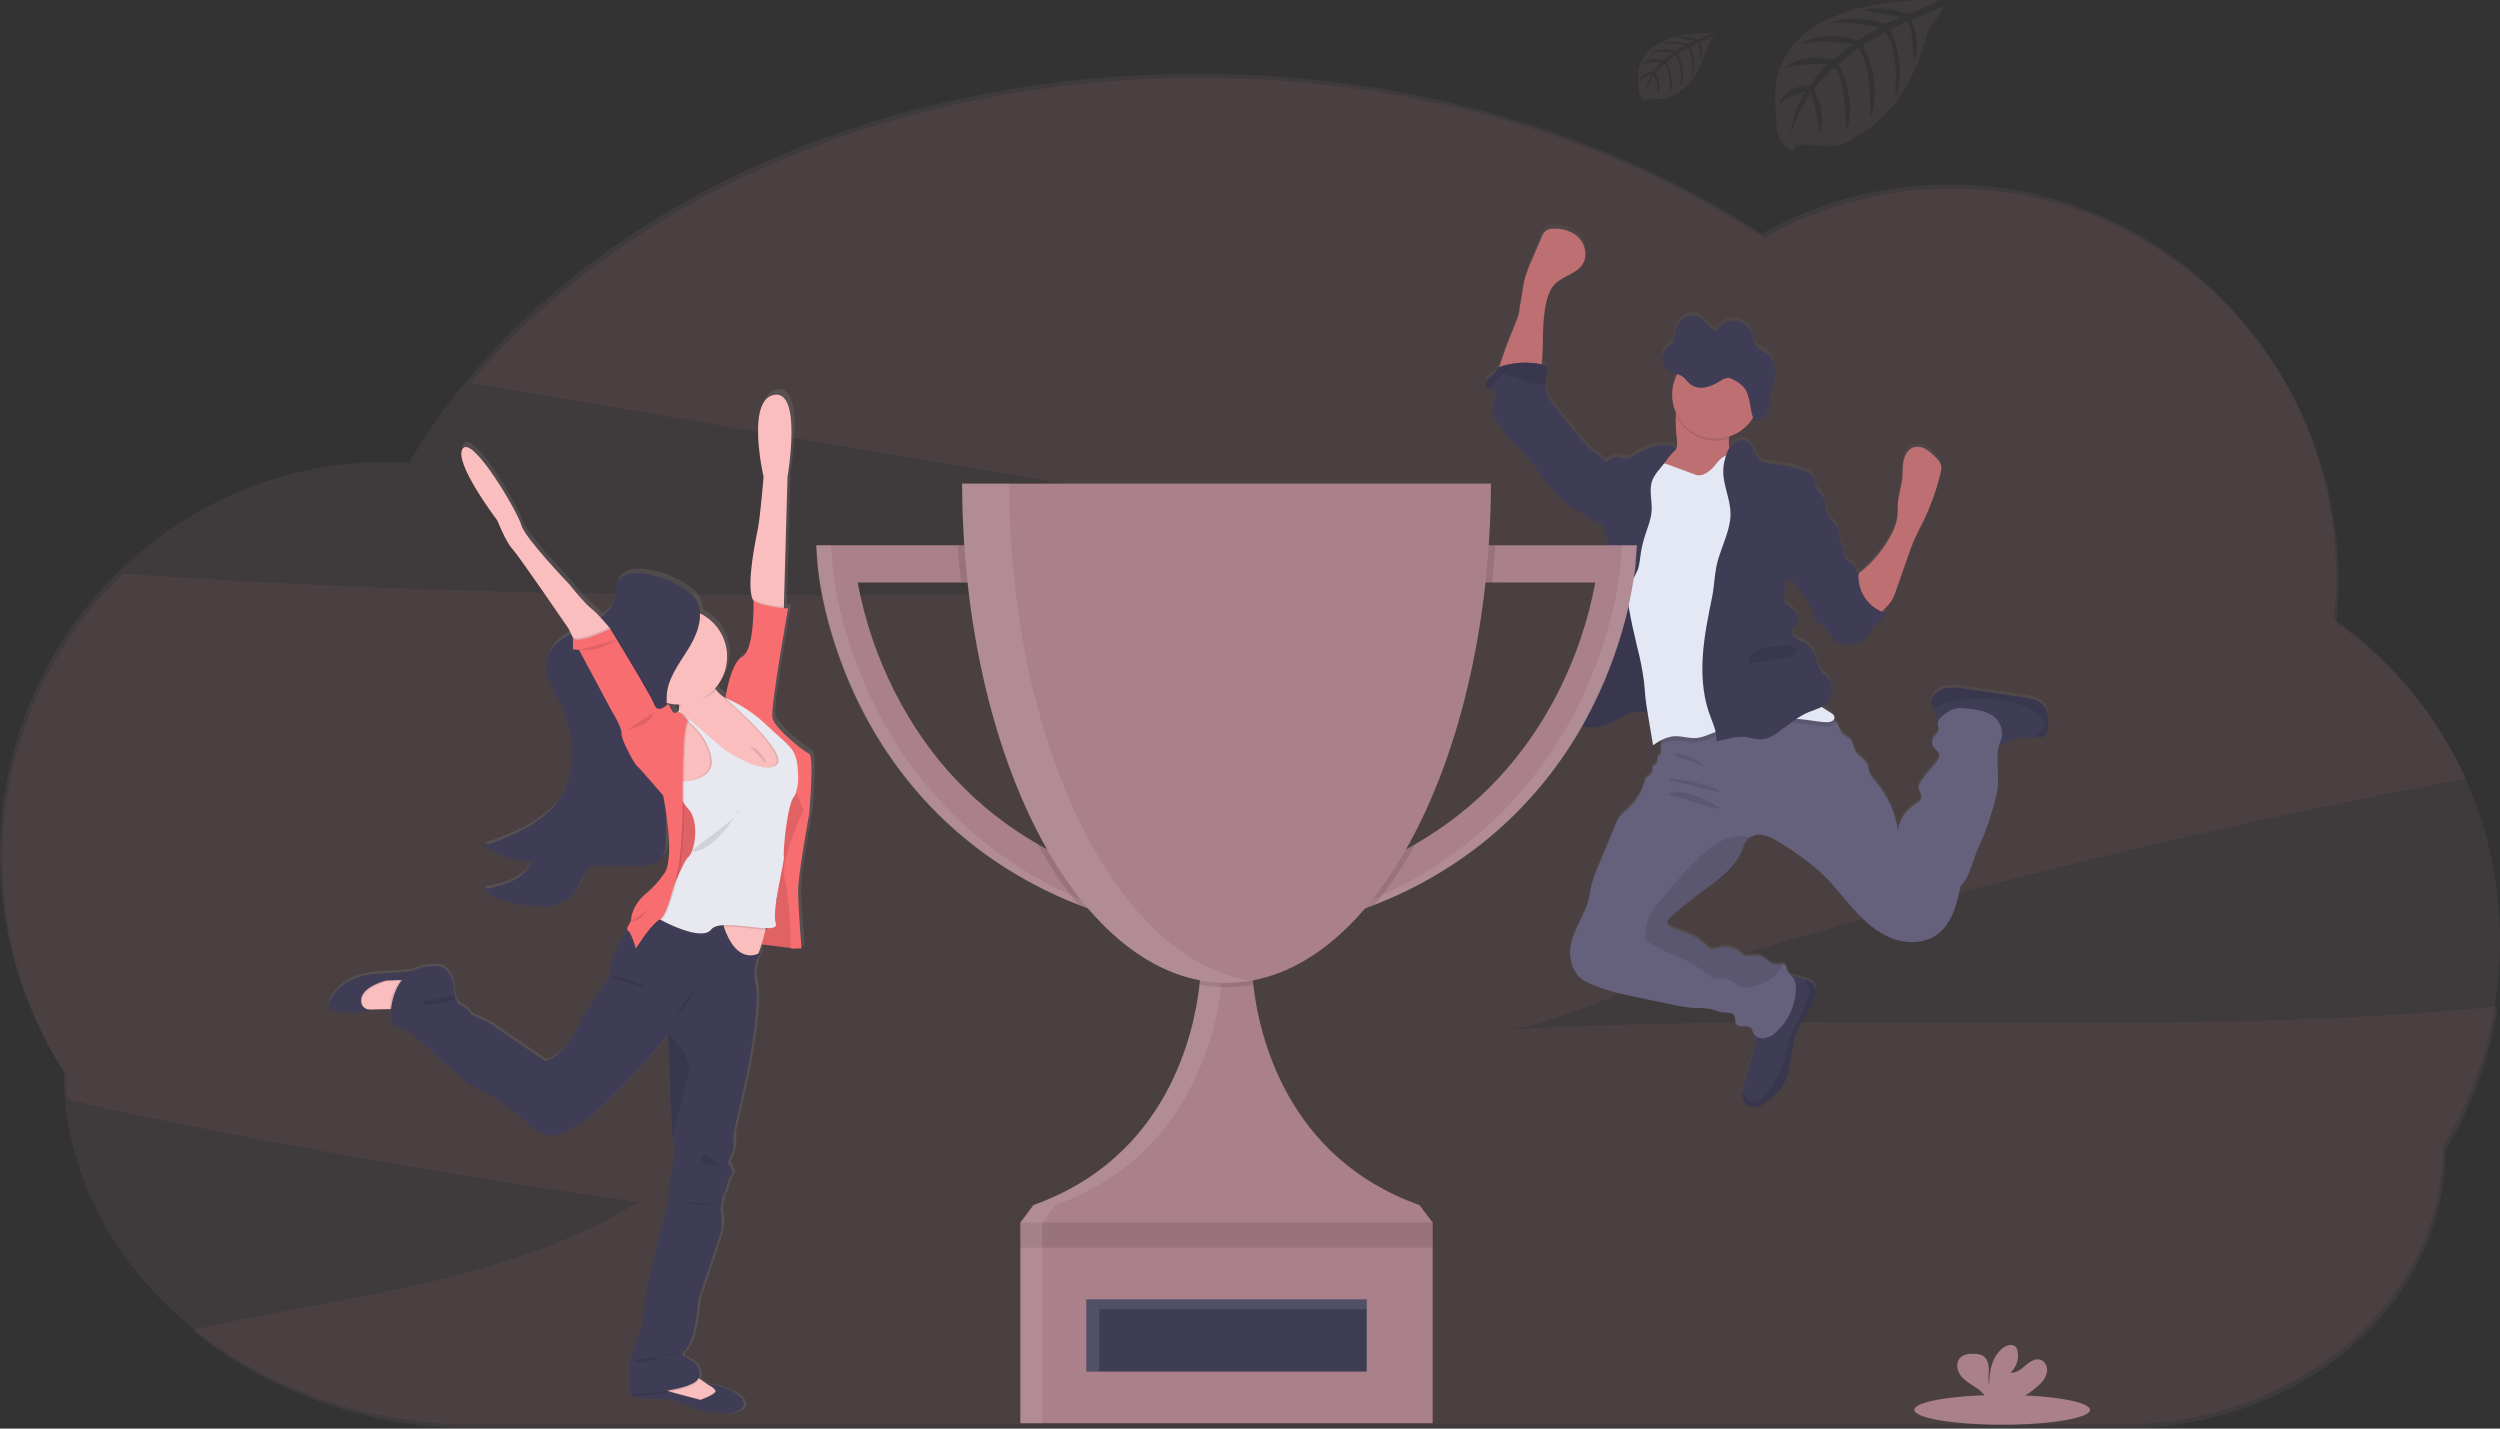 <svg width="238" height="136" viewBox="0 0 238 136" fill="none" xmlns="http://www.w3.org/2000/svg">
<rect x="0" y="0" width="238" height="136" fill="#333333" stroke="none"/>
<g clip-path="url(#clip0)">
<path opacity="0.1" d="M143.075 98.024C147.673 97.761 153.377 94.637 157.812 93.255C163.062 91.624 168.332 90.054 173.624 88.547C192.044 83.296 210.661 78.822 229.477 75.124C231.233 74.778 232.991 74.441 234.753 74.111C232.009 68.172 227.758 63.057 222.424 59.278C222.561 57.977 222.63 56.671 222.632 55.364C222.632 34.701 206.149 17.95 185.809 17.95C179.546 17.943 173.389 19.562 167.938 22.65C153.541 13.162 134.751 7.42 114.192 7.42C84.979 7.42 59.334 19.015 44.802 36.474L113.098 48.033L154.985 55.12C107.233 56.547 59.334 57.967 11.719 54.615C5.434 60.708 1.456 68.799 0.464 77.504C-0.527 86.21 1.531 94.99 6.285 102.344C6.285 103.092 6.316 103.834 6.372 104.57C7.585 104.918 8.757 105.256 9.807 105.477C26.674 109.046 43.649 112.034 60.732 114.439C48.143 122.215 32.812 123.316 18.291 126.609C25.323 132.424 34.872 135.988 45.395 135.988H202.075C219.041 135.988 232.793 124.156 232.793 109.558C235.339 105.352 237.035 100.686 237.786 95.825C206.392 98.861 174.608 96.225 143.075 98.024Z" fill="#aa808a"/>
<path opacity="0.1" d="M238 89.607C238.017 83.591 236.589 77.659 233.837 72.311C231.086 66.963 227.091 62.357 222.189 58.881C222.325 57.582 222.394 56.276 222.397 54.969C222.397 34.306 205.906 17.561 185.574 17.561C179.311 17.555 173.153 19.173 167.701 22.259C153.304 12.768 134.512 7.024 113.953 7.024C80.512 7.024 51.728 22.228 38.962 44.031C38.253 43.989 37.539 43.967 36.819 43.967C16.485 43.967 -0.004 60.718 -0.004 81.381C-0.018 88.679 2.087 95.824 6.054 101.946C6.054 120.537 23.569 135.608 45.166 135.608H201.851C218.815 135.608 232.566 123.774 232.566 109.176C236.134 103.275 238.014 96.506 238 89.607Z" fill="#aa808a"/>
<path d="M194.369 66.685C194.072 66.456 193.723 66.303 193.354 66.239C192.965 66.15 192.568 66.093 192.172 66.031L187.05 65.291C186.533 65.195 186.006 65.167 185.482 65.207C185.219 65.229 184.963 65.303 184.728 65.424C184.494 65.546 184.286 65.713 184.117 65.916C183.964 66.105 183.881 66.34 183.88 66.583C183.908 66.828 183.988 67.063 184.113 67.275C184.162 67.374 184.205 67.476 184.24 67.581C184.289 67.817 184.35 68.05 184.423 68.28C184.445 68.329 184.475 68.376 184.51 68.417C184.511 68.429 184.511 68.441 184.51 68.453C184.454 68.74 184.635 69.04 184.554 69.318C184.483 69.555 184.252 69.699 184.107 69.897C184.009 70.037 183.956 70.203 183.952 70.374C183.948 70.545 183.995 70.713 184.086 70.858C184.242 71.1 184.525 71.264 184.606 71.541C184.712 71.906 184.425 72.258 184.169 72.54C183.698 73.058 183.263 73.607 182.867 74.184C182.755 74.326 182.683 74.495 182.659 74.674C182.636 75.037 182.983 75.356 182.923 75.716C182.875 76 182.598 76.173 182.359 76.341C181.475 76.925 180.765 77.863 180.695 78.924C180.468 77.236 179.77 75.647 178.681 74.338C178.383 73.98 178.057 73.619 177.934 73.165C177.888 72.984 177.88 72.79 177.817 72.615C177.609 72.062 176.948 71.825 176.659 71.316C176.451 70.958 176.451 70.497 176.193 70.183C175.935 69.868 175.529 69.797 175.306 69.493C175.195 69.287 175.101 69.072 175.023 68.851C174.93 68.67 174.799 68.513 174.639 68.388C174.608 68.363 174.576 68.341 174.543 68.319C174.577 68.288 174.605 68.25 174.624 68.208C174.643 68.166 174.653 68.12 174.653 68.073C174.653 67.829 174.412 67.669 174.202 67.548C173.931 67.394 173.667 67.227 173.409 67.054C173.69 66.923 173.934 66.723 174.118 66.473C174.349 66.099 174.445 65.658 174.389 65.222C174.375 64.871 174.244 64.534 174.017 64.265C173.885 64.126 173.721 64.026 173.584 63.894C173.228 63.546 173.107 63.032 172.96 62.556C172.764 61.931 172.458 61.275 171.888 60.943C171.614 60.783 171.293 60.708 171.025 60.539C170.756 60.37 170.532 60.051 170.625 59.745C170.688 59.536 170.881 59.392 171.012 59.215C171.169 58.986 171.229 58.705 171.179 58.431C171.13 58.158 170.975 57.916 170.748 57.756C170.594 57.658 170.405 57.573 170.374 57.394C170.253 57.362 170.144 57.298 170.059 57.207C169.973 57.116 169.915 57.003 169.891 56.881C169.844 56.636 169.844 56.384 169.891 56.139C169.945 55.751 169.999 55.365 170.051 54.98C170.143 55.018 170.241 55.038 170.34 55.038C170.44 55.038 170.538 55.018 170.63 54.98C170.81 55.273 171.019 55.547 171.254 55.797C171.887 56.547 172.381 57.404 172.71 58.33C172.829 58.663 172.949 59.036 173.257 59.213C173.363 59.274 173.484 59.305 173.588 59.37C173.716 59.459 173.826 59.572 173.912 59.703C174.162 60.034 174.412 60.364 174.659 60.695L174.672 60.745C174.679 60.775 174.69 60.803 174.705 60.828C174.751 60.88 174.815 60.913 174.884 60.92C175.65 61.097 176.509 61.26 177.173 60.841C177.772 60.466 178.034 59.724 178.541 59.228C178.901 58.876 179.411 58.603 179.513 58.106C179.392 58.069 179.272 58.025 179.155 57.975C179.259 57.871 179.363 57.75 179.505 57.612C179.71 57.411 179.896 57.19 180.058 56.952C180.234 56.658 180.373 56.345 180.474 56.018C180.875 54.873 181.277 53.727 181.681 52.581C181.872 52.039 182.064 51.493 182.305 50.966C182.555 50.395 182.85 49.847 183.122 49.286C183.826 47.828 184.369 46.297 184.741 44.722C184.807 44.507 184.829 44.28 184.806 44.057C184.747 43.696 184.475 43.413 184.215 43.156C183.953 42.873 183.655 42.625 183.328 42.421C183.164 42.318 182.982 42.25 182.791 42.219C182.6 42.188 182.405 42.196 182.218 42.241C181.685 42.398 181.35 42.944 181.227 43.492C181.104 44.04 181.15 44.605 181.098 45.159C181.023 45.962 180.749 46.737 180.682 47.542C180.647 48.006 180.682 48.477 180.626 48.942C180.524 49.55 180.312 50.135 180.002 50.668C179.327 51.939 178.414 53.067 177.312 53.99C177.185 54.096 177.054 54.199 176.929 54.313C176.929 54.224 176.944 54.132 176.956 54.042C176.866 54.066 176.777 54.097 176.692 54.136C176.702 54.031 176.692 53.925 176.661 53.823C176.494 53.325 175.754 53.198 175.621 52.692C175.598 52.566 175.586 52.44 175.585 52.312C175.541 51.868 175.24 51.493 175.136 51.062C175.04 50.664 175.113 50.228 174.928 49.859C174.77 49.629 174.584 49.419 174.374 49.234C174.124 48.948 173.944 48.608 173.848 48.24C173.821 48.138 173.796 48.031 173.767 47.929C173.798 47.698 173.773 47.462 173.692 47.243C173.503 46.773 173.014 46.47 172.837 45.993C172.7 45.622 172.76 45.159 172.5 44.872C172.362 44.734 172.193 44.632 172.007 44.574C171.055 44.202 170.055 43.966 169.038 43.871C168.468 43.819 167.84 43.79 167.432 43.388C166.956 42.921 166.933 42.081 166.375 41.72C165.884 41.401 165.189 41.637 164.809 42.085C164.751 42.151 164.699 42.221 164.65 42.294C164.581 42.014 164.566 41.724 164.607 41.439C164.607 41.368 164.621 41.295 164.628 41.23C165.567 40.923 166.366 40.291 166.883 39.446C166.883 39.446 166.883 39.446 166.883 39.459L166.908 39.523C166.968 39.676 167.064 39.822 167.205 39.838C167.299 39.837 167.39 39.804 167.463 39.745C167.589 39.657 167.704 39.556 167.809 39.444C167.861 39.386 167.911 39.325 167.958 39.263C168.054 39.133 168.136 38.993 168.204 38.846C168.307 38.625 168.377 38.39 168.412 38.148C168.449 37.906 168.453 37.658 168.495 37.416C168.534 37.229 168.585 37.045 168.647 36.864C168.668 36.804 168.689 36.743 168.707 36.683C168.726 36.622 168.753 36.541 168.774 36.474C168.904 36.046 168.974 35.601 168.982 35.153C168.982 35.078 168.982 35.003 168.982 34.928C168.974 34.635 168.909 34.347 168.789 34.081C168.669 33.814 168.497 33.574 168.283 33.375C167.925 33.081 167.451 32.958 167.189 32.56C167.018 32.293 166.981 31.95 166.881 31.637C166.773 31.263 166.562 30.926 166.273 30.666C165.984 30.405 165.628 30.231 165.245 30.163C164.785 30.113 164.322 30.24 163.951 30.52L163.922 30.543C163.716 30.7 163.541 30.895 163.406 31.118C163.132 31.042 162.88 30.899 162.674 30.701C162.466 30.507 162.306 30.263 162.096 30.076C161.899 29.896 161.658 29.771 161.398 29.716C161.137 29.662 160.867 29.678 160.614 29.763C160.355 29.867 160.123 30.032 159.939 30.243C159.755 30.454 159.624 30.706 159.556 30.978C159.441 31.408 159.462 31.901 159.223 32.26C159.037 32.539 158.734 32.677 158.522 32.931C158.39 33.092 158.3 33.283 158.259 33.488C158.234 33.602 158.222 33.719 158.224 33.836C158.224 33.888 158.224 33.94 158.237 33.99C158.237 33.99 158.237 34.007 158.237 34.015C158.244 34.072 158.256 34.129 158.272 34.184C158.331 34.395 158.437 34.59 158.582 34.755C158.719 34.912 158.891 35.036 159.083 35.117C159.162 35.148 159.243 35.174 159.325 35.195L159.572 35.251L159.66 35.272C159.361 35.834 159.195 36.457 159.175 37.093C159.154 37.73 159.281 38.362 159.543 38.942C159.543 39 159.528 39.059 159.522 39.117C159.488 39.938 159.525 40.76 159.63 41.574C159.66 41.898 159.676 42.254 159.479 42.51C159.389 42.611 159.287 42.701 159.177 42.779C159.289 42.633 159.404 42.489 159.52 42.346C159.227 42.05 158.763 42.012 158.347 42.041C157.542 42.102 156.76 42.341 156.058 42.742C155.592 43.011 155.114 43.367 154.581 43.304C154.267 43.269 153.957 43.096 153.651 43.179C153.479 43.25 153.319 43.345 153.175 43.463C153.061 43.544 152.924 43.587 152.784 43.584C152.457 43.181 151.952 42.908 151.56 42.581C151.115 42.184 150.708 41.747 150.343 41.274C149.669 40.459 148.997 39.642 148.336 38.819C147.778 38.127 147.206 37.379 147.108 36.493C147.098 36.405 147.094 36.317 147.094 36.228C147.107 35.807 147.16 35.389 147.252 34.978C147.277 34.879 147.277 34.775 147.252 34.676C147.19 34.467 146.95 34.39 146.744 34.344C146.771 34.184 146.79 34.019 146.8 33.863C146.917 32.07 146.79 30.249 147.169 28.494C147.312 27.819 147.547 27.135 148.032 26.645C148.791 25.876 150.063 25.691 150.645 24.78C151.132 24.021 150.938 22.948 150.327 22.279C149.715 21.61 148.773 21.337 147.876 21.37C147.624 21.361 147.376 21.428 147.162 21.562C146.963 21.739 146.814 21.966 146.73 22.22L145.837 24.394C145.578 24.96 145.36 25.544 145.184 26.141C144.934 27.054 144.878 28.017 144.681 28.938C144.681 29.646 144.225 30.53 143.975 31.183C143.696 31.916 143.395 32.641 143.143 33.39C143.081 33.577 142.862 34.134 142.727 34.64C142.676 34.67 142.628 34.706 142.586 34.746C142.477 34.886 142.378 35.033 142.29 35.186C142.101 35.436 141.793 35.57 141.585 35.812C141.377 36.053 141.333 36.497 141.622 36.618C141.681 36.638 141.742 36.651 141.803 36.658C141.841 36.661 141.879 36.667 141.916 36.676C142.228 36.764 142.35 37.158 142.305 37.483C142.259 37.808 142.097 38.108 142.07 38.434C142.013 39.009 142.35 39.544 142.675 40.028C143.011 40.552 143.382 41.053 143.786 41.526C144.079 41.856 144.41 42.152 144.705 42.469C145.831 43.627 146.726 44.982 147.737 46.241C148.1 46.716 148.514 47.151 148.97 47.537C149.268 47.771 149.58 47.986 149.904 48.181L151.644 49.286C151.841 49.431 152.064 49.536 152.301 49.597C152.378 49.607 152.457 49.607 152.534 49.597C152.545 49.649 152.553 49.699 152.565 49.751C152.701 50.297 152.998 50.793 153.031 51.349C153.065 51.906 153.015 52.475 153.054 53.038C153.092 53.557 153.206 54.08 153.235 54.59C153.293 55.574 153.052 56.545 152.819 57.508C152.468 58.917 152.255 60.355 151.571 61.633C151.379 61.985 151.155 62.344 151.155 62.746C151.155 62.794 151.155 62.844 151.167 62.892L150.855 63.069C150.764 63.121 150.672 63.173 150.589 63.227C150.194 63.486 149.771 63.771 149.609 64.218C149.478 64.578 149.538 64.991 149.38 65.341C149.373 65.357 149.364 65.372 149.355 65.387C149.189 65.712 148.858 65.954 148.783 66.31C148.727 66.583 148.835 66.873 148.783 67.144C148.783 67.144 148.783 67.144 148.783 67.154C148.736 67.29 148.698 67.43 148.671 67.571C148.669 67.617 148.673 67.663 148.683 67.709C148.723 67.867 148.81 68.008 148.933 68.115C149.008 68.187 149.089 68.252 149.176 68.309C149.265 68.367 149.357 68.421 149.451 68.471L149.505 68.501C149.584 68.542 149.663 68.582 149.744 68.619L149.798 68.642C149.892 68.684 149.988 68.722 150.083 68.755L150.15 68.776C150.225 68.801 150.302 68.824 150.379 68.842L150.431 68.859L150.479 68.87L150.687 68.913L150.764 68.928C150.855 68.943 150.949 68.956 151.045 68.965H151.128C151.198 68.965 151.267 68.976 151.336 68.978H151.434C151.506 68.978 151.577 68.978 151.642 68.978H151.716C151.814 68.978 151.912 68.963 152.01 68.951H152.041C152.128 68.938 152.216 68.924 152.303 68.905L152.37 68.89C152.451 68.871 152.532 68.853 152.613 68.828L152.657 68.815C152.755 68.786 152.852 68.755 152.948 68.717C153.279 68.581 153.6 68.421 153.909 68.24C154.117 68.125 154.325 68.009 154.533 67.902C154.688 67.825 154.846 67.755 155.008 67.694C155.401 67.526 155.829 67.454 156.256 67.486C156.467 67.514 156.675 67.557 156.88 67.613C156.88 67.636 156.88 67.659 156.88 67.681C157.049 68.682 157.216 69.682 157.381 70.683C157.654 70.486 157.942 70.313 158.243 70.164C158.187 70.315 158.149 70.472 158.133 70.633C158.12 70.757 158.12 70.882 158.133 71.006C158.151 71.204 158.193 71.423 158.074 71.579C158.001 71.675 157.866 71.729 157.827 71.837C157.798 71.948 157.791 72.064 157.806 72.177C157.797 72.307 157.743 72.429 157.652 72.521C157.561 72.614 157.44 72.671 157.311 72.681C157.37 72.849 157.372 73.032 157.315 73.201C157.258 73.37 157.146 73.514 156.997 73.611C156.91 73.653 156.828 73.706 156.755 73.769C156.684 73.862 156.636 73.97 156.616 74.084C156.341 75.116 155.775 76.047 154.987 76.767C154.691 76.999 154.421 77.264 154.182 77.554C154.034 77.78 153.912 78.021 153.818 78.273C153.263 79.632 152.7 80.992 152.128 82.352C151.812 83.113 151.504 83.886 151.404 84.705C151.155 86.952 149.158 88.857 149.532 91.087C149.608 91.644 149.832 92.171 150.181 92.611C150.597 93.113 151.221 93.401 151.845 93.634C153.449 94.26 155.141 94.601 156.826 94.945L159.472 95.489C159.992 95.609 160.518 95.692 161.049 95.739C161.688 95.783 162.343 95.723 162.965 95.885C163.35 95.985 163.718 96.171 164.116 96.192C164.457 96.21 164.877 96.137 165.079 96.417C165.281 96.696 165.125 97.065 165.316 97.313C165.624 97.707 166.375 97.313 166.71 97.684C166.802 97.826 166.872 97.982 166.918 98.144C166.969 98.245 167.04 98.335 167.126 98.407C167.147 98.525 167.155 98.644 167.151 98.763C167.108 99.248 167.007 99.725 166.852 100.185C166.602 101.031 166.353 101.878 166.105 102.726C166.01 103.025 165.94 103.332 165.897 103.643C165.881 103.794 165.881 103.946 165.897 104.097C165.94 104.558 166.205 105.033 166.644 105.183C166.984 105.273 167.346 105.228 167.655 105.058C167.952 104.902 168.231 104.713 168.487 104.495C168.947 104.146 169.352 103.729 169.687 103.257C170.727 101.698 170.39 99.589 171.121 97.865C171.605 96.715 172.55 95.781 172.864 94.568C172.937 94.337 172.946 94.091 172.889 93.855C172.758 93.438 172.315 93.201 171.901 93.051H171.882C171.542 92.929 171.194 92.83 170.842 92.753C170.754 92.734 170.665 92.719 170.575 92.705C170.378 92.543 170.22 92.338 170.116 92.104C170.099 91.98 170.067 91.859 170.018 91.744C169.985 91.694 169.94 91.653 169.888 91.624C169.836 91.595 169.778 91.579 169.718 91.577C169.51 91.556 169.232 91.631 169.005 91.615C168.541 91.581 168.233 91.125 167.817 90.914C167.401 90.704 166.949 90.756 166.506 90.787C166.348 90.809 166.187 90.799 166.032 90.758C165.847 90.673 165.678 90.556 165.533 90.414C165.276 90.215 164.978 90.077 164.66 90.013C164.341 89.949 164.013 89.96 163.7 90.045C163.501 90.126 163.29 90.174 163.076 90.187C162.67 90.164 162.383 89.801 162.083 89.526C161.264 88.774 160.096 88.576 159.102 88.082C158.95 88.025 158.823 87.916 158.744 87.773C158.63 87.49 158.888 87.207 159.121 87.013L160.831 85.589C162.703 84.03 165.044 82.857 165.913 80.57C166.004 80.264 166.145 79.974 166.329 79.714C166.397 79.634 166.474 79.564 166.56 79.505C166.939 79.26 167.397 79.17 167.84 79.255C168.379 79.376 168.891 79.6 169.346 79.914C170.091 80.365 170.815 80.852 171.52 81.373C172.218 81.872 172.882 82.418 173.507 83.007C174.599 84.049 175.508 85.285 176.525 86.408C177.543 87.532 178.706 88.58 180.118 89.118C181.531 89.656 183.239 89.632 184.452 88.73C185.852 87.688 186.301 85.825 186.655 84.116C187.435 83.361 187.67 82.213 188.051 81.198C188.29 80.554 188.596 79.947 188.854 79.305C189.162 78.551 189.403 77.771 189.645 76.994C189.918 76.213 190.104 75.404 190.198 74.582C190.298 73.284 189.95 71.902 190.315 70.683C190.795 70.576 191.232 70.305 191.704 70.147C192.407 69.916 193.161 69.953 193.905 69.957H193.953C194.21 69.985 194.468 69.924 194.685 69.784C194.935 69.576 194.975 69.22 194.987 68.897C195.016 68.098 194.966 67.202 194.369 66.685ZM164.226 31.132C164.054 31.175 163.876 31.188 163.7 31.17L164.226 31.132Z" fill="url(#paint0_linear)"/>
<path d="M165.046 44.317C164.794 44.531 164.499 44.688 164.18 44.777L162.705 45.307C161.904 45.594 161.068 45.884 160.223 45.78C159.751 45.721 157.727 45.423 157.421 45.054C156.955 44.483 158.588 43.643 159.146 43.162C159.272 43.071 159.389 42.968 159.495 42.853C159.703 42.599 159.676 42.243 159.647 41.922C159.541 41.109 159.505 40.288 159.539 39.469C159.555 39.273 159.583 39.079 159.622 38.887C159.83 37.928 160.721 38.279 161.424 38.533C162.27 38.808 163.089 39.164 163.868 39.594C164.106 39.716 164.312 39.892 164.472 40.106C164.779 40.573 164.657 41.186 164.607 41.774C164.563 42.23 164.565 42.668 164.85 42.999C164.994 43.126 165.125 43.266 165.243 43.416C165.31 43.568 165.327 43.737 165.291 43.899C165.256 44.061 165.17 44.207 165.046 44.317Z" fill="#BE6F72"/>
<path d="M144.67 29.296C144.878 28.373 144.924 27.42 145.174 26.505C145.35 25.91 145.568 25.329 145.827 24.765L146.744 22.62C146.828 22.367 146.978 22.14 147.177 21.964C147.391 21.831 147.639 21.764 147.891 21.772C148.787 21.738 149.73 22.018 150.342 22.678C150.953 23.339 151.147 24.408 150.66 25.165C150.077 26.076 148.806 26.259 148.047 27.026C147.562 27.516 147.327 28.198 147.183 28.871C146.805 30.621 146.932 32.437 146.815 34.225C146.778 34.782 146.67 35.417 146.191 35.705C145.902 35.847 145.58 35.909 145.259 35.886L143.894 35.909C143.665 35.909 142.835 36.053 142.684 35.88C142.417 35.578 143.025 34.073 143.135 33.737C143.38 32.993 143.682 32.268 143.967 31.536C144.215 30.884 144.67 30.002 144.67 29.296Z" fill="#BE6F72"/>
<path d="M172.849 94.774C172.535 95.979 171.591 96.917 171.106 98.065C170.376 99.785 170.704 101.888 169.673 103.442C169.338 103.915 168.933 104.333 168.472 104.682C168.217 104.9 167.938 105.088 167.64 105.243C167.332 105.414 166.969 105.458 166.629 105.368C166.19 105.218 165.926 104.743 165.882 104.284C165.866 104.134 165.866 103.982 165.882 103.832C165.926 103.522 165.995 103.216 166.09 102.917C166.34 102.074 166.589 101.229 166.837 100.383C166.992 99.924 167.093 99.448 167.137 98.966C167.164 98.44 166.831 97.757 166.972 97.267C167.037 97.046 167.278 96.85 167.388 96.665C167.545 96.397 167.665 96.111 167.746 95.812C167.917 95.231 168.033 94.609 168.391 94.12C168.624 93.829 168.898 93.573 169.202 93.359C169.427 93.161 169.691 93.013 169.976 92.923C170.253 92.874 170.537 92.888 170.808 92.963C171.161 93.038 171.509 93.137 171.849 93.259H171.867C172.283 93.409 172.725 93.64 172.856 94.061C172.919 94.295 172.917 94.542 172.849 94.774Z" fill="#3F3D56"/>
<path d="M194.985 69.151C194.973 69.474 194.933 69.834 194.684 70.037C194.466 70.176 194.208 70.237 193.951 70.21H193.895C193.152 70.21 192.397 70.168 191.694 70.399C191.159 70.576 190.668 70.901 190.111 70.966C189.343 71.054 188.621 70.633 187.941 70.266C187.3 69.92 186.643 69.607 185.971 69.328C185.53 69.147 184.629 69.03 184.417 68.546C184.344 68.317 184.283 68.085 184.234 67.85C184.199 67.745 184.156 67.643 184.107 67.544C183.982 67.333 183.902 67.098 183.874 66.854C183.874 66.611 183.958 66.376 184.111 66.187C184.281 65.986 184.488 65.82 184.722 65.7C184.956 65.579 185.211 65.506 185.474 65.485C185.998 65.444 186.525 65.472 187.042 65.568L192.164 66.306C192.559 66.362 192.957 66.418 193.346 66.514C193.715 66.578 194.064 66.731 194.361 66.96C194.966 67.469 195.016 68.363 194.985 69.151Z" fill="#3F3D56"/>
<path d="M190.483 70.484C189.859 71.804 190.308 73.365 190.196 74.824C190.102 75.644 189.916 76.45 189.643 77.229C189.401 78.004 189.16 78.782 188.852 79.534C188.594 80.159 188.288 80.785 188.049 81.422C187.668 82.44 187.425 83.584 186.653 84.34C186.299 86.045 185.85 87.909 184.45 88.942C183.233 89.843 181.537 89.874 180.116 89.33C178.696 88.786 177.541 87.744 176.524 86.621C175.506 85.497 174.597 84.274 173.505 83.227C172.879 82.639 172.214 82.094 171.514 81.595C170.809 81.083 170.085 80.601 169.34 80.149C168.884 79.836 168.373 79.614 167.834 79.493C167.391 79.407 166.932 79.497 166.554 79.743C166.468 79.801 166.391 79.871 166.323 79.951C166.138 80.211 165.997 80.499 165.907 80.805C165.033 83.086 162.689 84.257 160.816 85.812L159.106 87.231C158.873 87.425 158.615 87.709 158.73 87.99C158.808 88.132 158.935 88.242 159.088 88.298C160.082 88.79 161.249 88.988 162.069 89.739C162.368 90.014 162.655 90.376 163.061 90.397C163.275 90.385 163.486 90.337 163.685 90.257C163.998 90.173 164.327 90.162 164.645 90.225C164.963 90.289 165.262 90.425 165.518 90.624C165.664 90.767 165.833 90.883 166.017 90.968C166.172 91.009 166.333 91.019 166.492 90.997C166.935 90.966 167.405 90.927 167.802 91.124C168.2 91.323 168.526 91.789 168.99 91.823C169.217 91.839 169.488 91.764 169.704 91.785C169.763 91.787 169.822 91.803 169.874 91.832C169.926 91.861 169.97 91.902 170.003 91.952C170.052 92.067 170.085 92.187 170.101 92.311C170.187 92.604 170.474 92.784 170.661 93.025C170.948 93.396 170.99 93.901 170.96 94.37C170.866 95.836 170.214 97.21 169.138 98.209C168.833 98.522 168.443 98.739 168.017 98.834C167.803 98.879 167.581 98.855 167.382 98.767C167.182 98.678 167.016 98.529 166.906 98.34C166.859 98.178 166.789 98.023 166.698 97.882C166.363 97.513 165.612 97.904 165.304 97.511C165.112 97.265 165.25 96.871 165.067 96.617C164.884 96.362 164.443 96.408 164.103 96.393C163.706 96.373 163.338 96.185 162.953 96.087C162.329 95.924 161.676 95.985 161.037 95.941C160.506 95.894 159.979 95.811 159.46 95.691L156.814 95.149C155.129 94.805 153.437 94.457 151.833 93.842C151.219 93.609 150.602 93.321 150.169 92.821C149.82 92.382 149.596 91.856 149.52 91.3C149.143 89.076 151.14 87.175 151.392 84.934C151.482 84.117 151.808 83.346 152.116 82.588C152.681 81.231 153.244 79.875 153.805 78.517C153.896 78.264 154.015 78.022 154.159 77.796C154.398 77.506 154.668 77.242 154.964 77.01C155.753 76.293 156.318 75.364 156.593 74.334C156.614 74.219 156.661 74.111 156.733 74.019C156.806 73.957 156.887 73.905 156.974 73.863C157.122 73.766 157.234 73.622 157.291 73.454C157.348 73.285 157.347 73.103 157.288 72.936C157.417 72.925 157.538 72.868 157.629 72.775C157.72 72.683 157.775 72.561 157.783 72.431C157.768 72.318 157.775 72.204 157.804 72.093C157.854 71.985 157.979 71.931 158.051 71.835C158.17 71.679 158.128 71.46 158.11 71.264C158.097 71.14 158.097 71.015 158.11 70.891C158.155 70.45 158.352 70.038 158.667 69.726C159.165 69.236 159.872 69.363 160.558 69.246C161.243 69.098 161.912 68.884 162.556 68.606C164.361 67.894 166.261 67.454 168.196 67.3C170.139 67.147 172.092 67.458 173.892 68.208C174.154 68.315 174.401 68.455 174.626 68.625C174.786 68.749 174.918 68.906 175.011 69.086C175.088 69.306 175.182 69.52 175.294 69.726C175.517 70.03 175.937 70.128 176.18 70.416C176.424 70.703 176.444 71.189 176.646 71.545C176.935 72.054 177.605 72.289 177.805 72.842C177.867 73.017 177.876 73.209 177.922 73.39C178.034 73.844 178.371 74.203 178.668 74.561C179.759 75.868 180.457 77.458 180.682 79.147C180.749 78.09 181.458 77.154 182.347 76.57C182.586 76.414 182.863 76.241 182.91 75.958C182.971 75.599 182.623 75.28 182.646 74.915C182.671 74.737 182.743 74.569 182.854 74.428C183.251 73.852 183.686 73.304 184.157 72.787C184.412 72.506 184.7 72.162 184.593 71.791C184.512 71.514 184.229 71.352 184.073 71.11C183.982 70.966 183.936 70.798 183.939 70.627C183.943 70.457 183.997 70.291 184.094 70.151C184.24 69.953 184.471 69.809 184.541 69.574C184.623 69.296 184.442 68.996 184.498 68.711C184.574 68.482 184.725 68.286 184.926 68.154C185.202 67.903 185.516 67.696 185.856 67.541C186.406 67.333 187.017 67.41 187.6 67.492C188.573 67.627 189.666 67.835 190.215 68.652C190.566 69.163 190.745 69.938 190.483 70.484Z" fill="#65617D"/>
<path opacity="0.1" d="M194.985 69.151C194.973 69.474 194.933 69.834 194.684 70.037C194.466 70.176 194.208 70.237 193.951 70.21H193.895C193.981 69.776 194.507 69.528 194.598 69.088C194.614 68.953 194.602 68.816 194.562 68.686C194.523 68.556 194.457 68.435 194.37 68.332C193.924 67.729 193.209 67.396 192.497 67.152C190.487 66.462 188.334 66.3 186.243 66.683C185.675 66.776 185.122 66.946 184.6 67.189C184.427 67.298 184.26 67.416 184.101 67.544C183.976 67.333 183.896 67.098 183.868 66.854C183.868 66.611 183.952 66.376 184.105 66.187C184.275 65.986 184.482 65.82 184.716 65.7C184.95 65.579 185.205 65.506 185.467 65.485C185.992 65.444 186.519 65.472 187.036 65.568L192.158 66.306C192.553 66.362 192.951 66.418 193.34 66.514C193.709 66.578 194.058 66.731 194.355 66.96C194.967 67.469 195.017 68.363 194.985 69.151Z" fill="black"/>
<path opacity="0.1" d="M172.849 94.774C172.535 95.978 171.591 96.916 171.106 98.065C170.376 99.784 170.704 101.887 169.673 103.442C169.338 103.914 168.933 104.332 168.472 104.682C168.217 104.9 167.938 105.088 167.64 105.243C167.332 105.413 166.969 105.458 166.629 105.368C166.19 105.218 165.926 104.742 165.882 104.284C165.866 104.134 165.866 103.982 165.882 103.832L165.894 103.865C166.075 104.303 166.371 104.761 166.837 104.838C167.012 104.851 167.187 104.827 167.353 104.769C167.518 104.71 167.67 104.618 167.798 104.499C168.485 103.946 168.884 103.123 169.265 102.329C169.563 101.756 169.799 101.153 169.968 100.53C170.051 100.176 170.091 99.813 170.176 99.459C170.571 97.737 171.917 96.333 172.215 94.588C172.239 94.468 172.245 94.345 172.232 94.223C172.192 94.065 172.132 93.912 172.053 93.769C171.98 93.608 171.927 93.438 171.894 93.265C172.311 93.415 172.752 93.646 172.883 94.067C172.936 94.301 172.925 94.546 172.849 94.774Z" fill="black"/>
<path opacity="0.1" d="M169.708 91.785C169.516 92.289 169.192 92.733 168.77 93.069C168.178 93.521 167.484 93.822 166.75 93.944C166.408 94.032 166.049 94.027 165.71 93.932C165.248 93.771 164.915 93.338 164.443 93.213C164.106 93.121 163.744 93.202 163.402 93.152C162.789 93.067 162.312 92.598 161.817 92.223C160.3 91.081 158.309 90.712 156.793 89.57C156.725 89.528 156.669 89.47 156.631 89.401C156.602 89.326 156.591 89.245 156.599 89.165C156.605 88.472 156.76 87.789 157.055 87.162C157.296 86.725 157.584 86.315 157.912 85.939C159.271 84.271 160.635 82.591 162.262 81.185C162.945 80.595 163.689 80.045 164.551 79.778C165.029 79.63 165.974 79.49 166.556 79.74C166.47 79.799 166.393 79.869 166.325 79.949C166.14 80.208 166 80.497 165.909 80.803C165.033 83.085 162.689 84.257 160.816 85.812L159.106 87.231C158.873 87.425 158.615 87.708 158.73 87.99C158.808 88.132 158.935 88.241 159.088 88.298C160.082 88.79 161.249 88.988 162.069 89.738C162.368 90.013 162.655 90.376 163.061 90.397C163.275 90.384 163.486 90.337 163.685 90.257C163.998 90.172 164.327 90.161 164.645 90.225C164.963 90.289 165.262 90.425 165.518 90.624C165.664 90.766 165.833 90.883 166.017 90.968C166.172 91.009 166.333 91.019 166.492 90.997C166.935 90.966 167.405 90.926 167.802 91.124C168.2 91.322 168.526 91.789 168.99 91.823C169.221 91.839 169.492 91.76 169.708 91.785Z" fill="black"/>
<path d="M150.575 63.498C150.179 63.752 149.759 64.04 149.597 64.481C149.464 64.842 149.526 65.255 149.366 65.605C149.206 65.955 148.846 66.199 148.767 66.574C148.711 66.847 148.821 67.135 148.767 67.408C148.72 67.55 148.681 67.695 148.652 67.841C148.632 68.152 148.898 68.404 149.158 68.577C149.712 68.938 150.342 69.163 150.998 69.236C151.655 69.308 152.319 69.225 152.938 68.994C153.493 68.785 153.995 68.446 154.527 68.179C155.047 67.879 155.641 67.735 156.24 67.762C156.583 67.8 156.912 67.925 157.255 67.971C157.424 68.004 157.6 67.996 157.765 67.946C157.931 67.897 158.082 67.808 158.206 67.687C158.312 67.54 158.383 67.371 158.414 67.193C158.703 66.049 158.572 64.836 158.297 63.685C158.023 62.535 157.606 61.428 157.313 60.284C157.105 59.436 156.945 58.566 156.597 57.764C156.25 56.962 155.665 56.215 154.848 55.909C154.783 55.877 154.71 55.868 154.64 55.882C154.587 55.904 154.541 55.938 154.505 55.982C153.858 56.669 153.37 57.49 153.077 58.387C152.751 59.386 152.661 60.444 152.362 61.447C152.233 61.864 152.066 62.422 151.738 62.741C151.409 63.06 150.947 63.258 150.575 63.498Z" fill="#3F3D56"/>
<path opacity="0.1" d="M158.42 67.187C158.385 67.366 158.31 67.535 158.201 67.681C158.078 67.803 157.927 67.892 157.761 67.941C157.595 67.99 157.42 67.998 157.251 67.963C156.909 67.921 156.581 67.794 156.237 67.754C155.639 67.727 155.044 67.871 154.525 68.171C153.993 68.438 153.485 68.769 152.934 68.984C152.127 69.29 151.246 69.341 150.41 69.128C149.966 69.016 149.544 68.83 149.162 68.578C148.9 68.407 148.636 68.161 148.656 67.842C148.685 67.696 148.724 67.552 148.771 67.41C148.825 67.137 148.717 66.85 148.771 66.577C148.85 66.202 149.212 65.951 149.37 65.606C149.528 65.26 149.468 64.845 149.599 64.484C149.761 64.04 150.183 63.755 150.579 63.498C150.974 63.242 151.444 63.046 151.76 62.736C151.801 62.687 151.838 62.636 151.871 62.581C152.099 62.229 152.266 61.841 152.366 61.433C152.672 60.428 152.755 59.371 153.079 58.371C153.374 57.475 153.862 56.654 154.509 55.968C154.543 55.923 154.589 55.889 154.642 55.868C154.712 55.854 154.785 55.862 154.85 55.893C155.665 56.201 156.25 56.948 156.599 57.75C156.949 58.552 157.097 59.417 157.315 60.268C157.606 61.412 158.024 62.523 158.299 63.671C158.574 64.82 158.709 66.041 158.42 67.187Z" fill="black"/>
<path opacity="0.1" d="M164.607 41.768C163.629 42.08 162.57 42.018 161.635 41.594C160.699 41.171 159.953 40.417 159.539 39.475C159.555 39.28 159.583 39.086 159.622 38.894C159.83 37.935 160.721 38.285 161.424 38.54C162.27 38.815 163.089 39.17 163.869 39.601C164.106 39.723 164.312 39.899 164.472 40.113C164.78 40.574 164.657 41.187 164.607 41.768Z" fill="black"/>
<path d="M163.35 41.755C165.648 41.755 167.511 39.889 167.511 37.587C167.511 35.285 165.648 33.419 163.35 33.419C161.052 33.419 159.189 35.285 159.189 37.587C159.189 39.889 161.052 41.755 163.35 41.755Z" fill="#BE6F72"/>
<path opacity="0.1" d="M174.641 68.737C174.641 69.083 174.173 69.194 173.825 69.175C172.577 69.102 171.356 68.758 170.12 68.862C168.558 69.004 167.122 69.869 165.556 69.948C164.952 69.98 164.339 69.89 163.744 70.001C162.974 70.144 162.287 70.613 161.503 70.68C160.823 70.738 160.151 70.482 159.47 70.509C158.995 70.537 158.531 70.67 158.112 70.897C158.157 70.455 158.354 70.044 158.669 69.732C159.167 69.242 159.874 69.369 160.561 69.252C161.245 69.104 161.914 68.89 162.558 68.612C164.363 67.9 166.264 67.459 168.198 67.306C170.14 67.151 172.092 67.46 173.892 68.208C174.154 68.314 174.401 68.454 174.626 68.625C174.638 68.661 174.643 68.699 174.641 68.737Z" fill="black"/>
<path d="M161.426 45.199L159.741 44.573L159.029 44.311C158.739 44.189 158.434 44.108 158.122 44.069C157.307 44.006 156.539 44.55 156.104 45.244C155.669 45.938 155.505 46.766 155.366 47.572C155.174 48.676 155.012 49.783 154.879 50.895C154.735 51.898 154.662 52.911 154.66 53.925C154.708 56.505 155.253 59.05 155.852 61.562C156.146 62.675 156.368 63.807 156.516 64.949C156.566 65.42 156.589 65.893 156.639 66.366C156.693 66.897 156.78 67.423 156.868 67.95L157.369 70.945C157.993 70.501 158.703 70.111 159.47 70.088C160.151 70.063 160.825 70.318 161.503 70.259C162.283 70.195 162.974 69.726 163.743 69.582C164.338 69.471 164.952 69.559 165.558 69.53C167.122 69.451 168.56 68.584 170.12 68.444C171.358 68.331 172.587 68.681 173.827 68.754C174.173 68.775 174.641 68.665 174.641 68.317C174.641 68.075 174.399 67.915 174.189 67.794C173.199 67.196 172.256 66.522 171.37 65.778C170.551 65.128 169.718 64.461 169.155 63.581C167.796 61.466 168.262 58.604 167.103 56.372C166.161 54.559 167.103 52.183 167.103 50.138C167.103 49.119 167.103 48.087 166.864 47.097C166.715 46.544 166.528 46.001 166.307 45.472L165.497 43.419C165.48 43.359 165.447 43.304 165.402 43.262C165.347 43.225 165.282 43.205 165.216 43.206C164.73 43.177 164.251 43.331 163.872 43.638C163.492 43.948 163.248 44.394 162.874 44.717C162.464 45.074 161.936 45.386 161.426 45.199Z" fill="#E3E8F4"/>
<path d="M164.145 44.015C164.278 43.444 164.422 42.85 164.802 42.404C165.183 41.958 165.878 41.722 166.369 42.041C166.926 42.404 166.949 43.242 167.426 43.709C167.842 44.109 168.466 44.14 169.032 44.192C170.049 44.285 171.049 44.521 172.001 44.892C172.186 44.95 172.355 45.052 172.494 45.188C172.754 45.484 172.702 45.939 172.831 46.308C173.008 46.783 173.496 47.085 173.686 47.558C173.894 48.083 173.686 48.671 173.511 49.211C173.197 50.18 172.999 51.187 172.693 52.16C172.388 53.133 171.953 54.092 171.237 54.826C170.921 55.151 170.451 55.451 170.035 55.257L169.874 56.414C169.828 56.658 169.828 56.91 169.874 57.154C169.899 57.276 169.957 57.389 170.042 57.48C170.127 57.571 170.237 57.635 170.357 57.667C170.388 57.846 170.578 57.931 170.732 58.029C170.845 58.107 170.942 58.207 171.017 58.323C171.092 58.438 171.143 58.568 171.168 58.703C171.192 58.839 171.19 58.978 171.16 59.113C171.131 59.248 171.075 59.375 170.996 59.488C170.865 59.666 170.671 59.805 170.609 60.016C170.515 60.32 170.738 60.641 171.008 60.808C171.279 60.974 171.597 61.051 171.872 61.212C172.442 61.541 172.747 62.19 172.943 62.819C173.089 63.294 173.209 63.809 173.567 64.155C173.704 64.286 173.869 64.386 174 64.524C174.227 64.792 174.358 65.129 174.372 65.481C174.429 65.916 174.334 66.358 174.102 66.731C173.686 67.327 172.91 67.504 172.229 67.773C171.125 68.228 170.216 69.04 169.242 69.732C168.845 70.052 168.378 70.272 167.879 70.374C167.205 70.464 166.542 70.166 165.863 70.139C165.458 70.142 165.054 70.196 164.661 70.297L163.413 70.568C163.479 69.599 162.947 68.628 162.649 67.704C162.087 65.966 161.983 64.107 162.117 62.285C162.25 60.464 162.62 58.667 162.986 56.879C163.242 55.628 163.217 54.322 163.61 53.106C163.978 51.937 164.505 50.814 164.698 49.597C165.015 47.627 163.7 45.958 164.145 44.015Z" fill="#3F3D56"/>
<path d="M173.609 47.869C173.724 48.08 173.804 48.309 173.848 48.546C173.944 48.913 174.125 49.253 174.374 49.538C174.584 49.723 174.77 49.933 174.928 50.163C175.119 50.526 175.046 50.968 175.136 51.364C175.24 51.795 175.542 52.17 175.585 52.614C175.587 52.742 175.598 52.868 175.621 52.994C175.756 53.498 176.496 53.619 176.661 54.123C176.771 54.451 176.582 54.807 176.617 55.151C176.643 55.257 176.649 55.367 176.636 55.476C176.589 55.599 176.506 55.705 176.399 55.78C175.71 56.439 175.234 57.289 175.03 58.221C174.829 59.148 174.724 60.093 174.716 61.041L173.902 59.963C173.816 59.833 173.706 59.719 173.578 59.63C173.474 59.567 173.353 59.536 173.247 59.474C172.939 59.298 172.818 58.928 172.7 58.594C172.37 57.671 171.877 56.815 171.243 56.068C170.913 55.678 170.528 55.286 170.455 54.78C170.433 54.547 170.446 54.313 170.492 54.084C170.7 52.719 170.923 51.32 171.587 50.109C171.897 49.542 172.298 49.029 172.596 48.454C172.795 48.073 173.076 47.081 173.609 47.869Z" fill="#3F3D56"/>
<path d="M153.086 49.179C153.089 49.355 153.045 49.528 152.957 49.679C152.877 49.772 152.773 49.84 152.657 49.877C152.541 49.914 152.417 49.917 152.299 49.888C152.062 49.828 151.839 49.724 151.642 49.579C151.062 49.212 150.482 48.845 149.903 48.477C149.579 48.281 149.267 48.067 148.969 47.835C148.512 47.449 148.099 47.015 147.735 46.541C146.724 45.29 145.829 43.933 144.704 42.789C144.398 42.476 144.08 42.176 143.784 41.849C143.38 41.376 143.009 40.876 142.673 40.352C142.349 39.871 142.012 39.337 142.068 38.762C142.101 38.437 142.257 38.137 142.303 37.814C142.349 37.491 142.226 37.097 141.914 37.009C141.877 37 141.839 36.994 141.801 36.991C141.74 36.984 141.679 36.971 141.62 36.951C141.331 36.83 141.375 36.382 141.583 36.147C141.791 35.911 142.099 35.78 142.288 35.521C142.376 35.368 142.475 35.221 142.584 35.081C142.723 34.962 142.889 34.878 143.068 34.838C144.268 34.483 145.538 34.435 146.761 34.698C146.969 34.744 147.206 34.827 147.269 35.029C147.294 35.128 147.294 35.231 147.269 35.329C147.177 35.74 147.124 36.159 147.111 36.58C147.11 36.668 147.115 36.755 147.125 36.843C147.223 37.726 147.795 38.474 148.353 39.164C149.014 39.986 149.686 40.8 150.36 41.613C150.725 42.084 151.132 42.52 151.577 42.916C151.993 43.262 152.532 43.541 152.857 43.985C153.121 44.344 153.036 44.834 153.065 45.265C153.162 46.568 153.169 47.876 153.086 49.179Z" fill="#3F3D56"/>
<path d="M179.507 57.875C179.713 57.675 179.898 57.455 180.06 57.219C180.235 56.926 180.375 56.613 180.477 56.287L181.683 52.858C181.875 52.316 182.066 51.773 182.307 51.245C182.557 50.676 182.852 50.128 183.125 49.578C183.826 48.13 184.368 46.61 184.741 45.045C184.807 44.83 184.829 44.603 184.806 44.38C184.748 44.019 184.475 43.738 184.215 43.481C183.954 43.199 183.656 42.952 183.329 42.748C183.165 42.646 182.982 42.577 182.791 42.546C182.601 42.516 182.406 42.523 182.218 42.569C181.685 42.725 181.35 43.271 181.228 43.819C181.105 44.367 181.151 44.928 181.099 45.486C181.024 46.287 180.749 47.06 180.683 47.862C180.647 48.327 180.683 48.796 180.626 49.259C180.524 49.867 180.312 50.45 180.002 50.983C179.326 52.25 178.413 53.375 177.312 54.297C177.011 54.52 176.739 54.781 176.505 55.074C176.309 55.367 176.177 55.698 176.116 56.045C175.978 56.574 176.038 57.135 176.285 57.623C176.624 58.202 177.275 58.457 177.897 58.586C178.737 58.761 178.931 58.473 179.507 57.875Z" fill="#BE6F72"/>
<path d="M163.375 31.547C163.555 31.209 163.829 30.933 164.164 30.75C164.499 30.569 164.881 30.489 165.26 30.523C165.643 30.591 165.999 30.765 166.288 31.025C166.577 31.285 166.787 31.621 166.896 31.995C166.993 32.305 167.033 32.649 167.203 32.916C167.461 33.318 167.94 33.435 168.298 33.727C168.511 33.925 168.683 34.165 168.803 34.431C168.923 34.698 168.989 34.985 168.997 35.277C169.017 35.874 168.923 36.469 168.72 37.03C168.634 37.27 168.565 37.515 168.512 37.764C168.47 38.006 168.466 38.252 168.429 38.493C168.383 38.807 168.274 39.108 168.11 39.379C167.946 39.65 167.73 39.885 167.474 40.071C167.401 40.131 167.31 40.164 167.216 40.165C167.054 40.146 166.954 39.956 166.893 39.785C166.563 38.829 166.642 37.66 166.032 36.897C165.755 36.589 165.42 36.339 165.046 36.161C164.894 36.062 164.722 35.998 164.543 35.971C164.279 35.986 164.025 36.078 163.814 36.238C163.375 36.533 162.888 36.749 162.375 36.876C162.119 36.937 161.852 36.939 161.595 36.884C161.337 36.828 161.096 36.716 160.887 36.555C160.6 36.317 160.39 35.961 160.072 35.775C159.753 35.59 159.421 35.6 159.106 35.473C158.906 35.388 158.728 35.258 158.586 35.093C158.443 34.928 158.34 34.733 158.284 34.523C158.229 34.312 158.222 34.091 158.264 33.878C158.306 33.664 158.396 33.462 158.528 33.289C158.736 33.039 159.044 32.897 159.229 32.62C159.468 32.261 159.448 31.77 159.562 31.34C159.63 31.069 159.761 30.817 159.945 30.606C160.129 30.396 160.361 30.232 160.621 30.129C160.873 30.044 161.143 30.027 161.404 30.082C161.665 30.136 161.906 30.26 162.102 30.44C162.31 30.627 162.477 30.869 162.681 31.065C162.882 31.258 163.128 31.397 163.397 31.47C163.666 31.543 163.949 31.547 164.22 31.482" fill="#3F3D56"/>
<path opacity="0.1" d="M166.796 62.225C166.674 62.333 166.589 62.475 166.549 62.633C166.51 62.79 166.519 62.956 166.575 63.109C166.621 63.207 168.768 62.792 168.995 62.761C169.56 62.679 170.553 62.719 170.933 62.2C171.612 61.281 169.51 61.485 169.126 61.518C168.393 61.581 167.353 61.681 166.796 62.225Z" fill="black"/>
<path d="M147.265 35.338C147.173 35.749 147.12 36.167 147.107 36.588C146.483 36.715 145.833 36.507 145.234 36.299L143.514 35.711C143.409 35.644 143.283 35.619 143.161 35.642C143.039 35.665 142.93 35.733 142.856 35.834C142.58 36.121 142.199 36.667 141.816 36.991C141.755 36.984 141.694 36.971 141.635 36.951C141.346 36.83 141.39 36.382 141.598 36.147C141.806 35.911 142.114 35.78 142.303 35.521C142.391 35.368 142.49 35.221 142.598 35.081C142.738 34.962 142.904 34.878 143.083 34.838C144.283 34.483 145.553 34.435 146.776 34.698C146.984 34.744 147.221 34.827 147.284 35.029C147.304 35.132 147.297 35.238 147.265 35.338Z" fill="#3F3D56"/>
<path opacity="0.1" d="M147.265 35.338C147.173 35.749 147.12 36.167 147.107 36.588C146.483 36.715 145.833 36.507 145.234 36.299L143.514 35.711C143.409 35.644 143.283 35.619 143.161 35.642C143.039 35.665 142.93 35.733 142.856 35.834C142.58 36.121 142.199 36.667 141.816 36.991C141.755 36.984 141.694 36.971 141.635 36.951C141.346 36.83 141.39 36.382 141.598 36.147C141.806 35.911 142.114 35.78 142.303 35.521C142.391 35.368 142.49 35.221 142.598 35.081C142.738 34.962 142.904 34.878 143.083 34.838C144.283 34.483 145.553 34.435 146.776 34.698C146.984 34.744 147.221 34.827 147.284 35.029C147.304 35.132 147.297 35.238 147.265 35.338Z" fill="black"/>
<path opacity="0.1" d="M163.003 74.907C163.303 75.007 163.627 75.153 163.729 75.453L161.32 74.841L160.072 74.522C159.851 74.465 159.061 74.401 158.915 74.228C158.707 73.974 159.445 74.149 159.579 74.167C159.982 74.228 160.386 74.29 160.787 74.363C161.545 74.499 162.273 74.722 163.003 74.907Z" fill="black"/>
<path opacity="0.1" d="M163.937 77.043C163.729 76.904 163.132 76.92 162.876 76.86C162.502 76.77 162.133 76.651 161.765 76.537C161.018 76.293 160.278 76.016 159.51 75.837C159.369 75.805 158.886 75.797 158.909 75.618C158.932 75.439 159.391 75.376 159.506 75.368C160.186 75.318 161.035 75.636 161.667 75.864C162.473 76.153 163.237 76.55 163.937 77.043Z" fill="black"/>
<path opacity="0.1" d="M162.41 73.002C161.646 72.794 160.954 72.319 160.167 72.227C159.962 72.235 159.761 72.173 159.595 72.052C159.503 71.961 159.438 71.845 159.41 71.719C159.936 71.692 160.548 71.915 161.026 72.125C161.29 72.238 161.543 72.373 161.784 72.529C161.958 72.636 162.221 72.942 162.41 73.002Z" fill="black"/>
<path d="M176.965 54.34C176.836 55.207 177.023 56.091 177.491 56.831C177.959 57.571 178.678 58.117 179.515 58.369C179.413 58.863 178.904 59.136 178.544 59.488C178.036 59.982 177.774 60.722 177.175 61.097C176.507 61.514 175.648 61.352 174.886 61.176C174.817 61.169 174.753 61.135 174.708 61.083C174.692 61.058 174.681 61.03 174.674 61.001C174.423 60.078 174.258 59.092 174.516 58.167C174.724 57.379 175.224 56.708 175.623 56.012C176.022 55.316 176.06 54.569 176.965 54.34Z" fill="#3F3D56"/>
<path d="M158.364 42.389C157.558 42.448 156.777 42.687 156.075 43.088C155.609 43.354 155.131 43.713 154.598 43.648C154.284 43.613 153.974 43.44 153.668 43.523C153.496 43.593 153.335 43.688 153.192 43.807C153.119 43.865 153.033 43.903 152.941 43.917C152.849 43.932 152.755 43.923 152.668 43.89L152.46 46.775C152.38 47.871 152.304 48.99 152.566 50.059C152.701 50.605 152.998 51.102 153.032 51.656C153.065 52.21 153.015 52.779 153.055 53.34C153.092 53.859 153.206 54.37 153.236 54.889C153.294 55.868 153.052 56.839 152.819 57.792C152.468 59.197 152.256 60.633 151.571 61.904C151.38 62.256 151.155 62.615 151.155 63.015C151.155 63.065 151.155 63.113 151.168 63.161C150.96 63.275 150.766 63.384 150.589 63.496C150.194 63.753 149.772 64.038 149.609 64.482C149.478 64.843 149.539 65.255 149.381 65.603C149.222 65.952 148.86 66.2 148.781 66.575C148.725 66.848 148.833 67.135 148.781 67.409C148.734 67.55 148.696 67.694 148.667 67.84C148.646 68.153 148.91 68.405 149.172 68.576C149.555 68.828 149.977 69.014 150.421 69.126L151.663 64.186C152.795 62.089 153.737 59.894 154.478 57.627C154.689 56.886 154.961 56.164 155.291 55.468C155.526 55.074 155.735 54.665 155.915 54.242C156.104 53.717 156.123 53.148 156.215 52.594C156.323 51.947 156.487 51.31 156.704 50.691C156.928 50.022 157.188 49.355 157.234 48.653C157.303 47.648 156.939 46.587 157.326 45.657C157.49 45.309 157.704 44.987 157.96 44.701C158.497 44.042 158.986 43.352 159.523 42.694C159.244 42.396 158.78 42.364 158.364 42.389Z" fill="#3F3D56"/>
<g opacity="0.1">
<path opacity="0.1" d="M164.226 30.861L163.966 30.88L163.937 30.901C164.034 30.896 164.131 30.883 164.226 30.861Z" fill="black"/>
<path opacity="0.1" d="M168.986 35.188C168.943 35.602 168.854 36.01 168.72 36.405C168.634 36.644 168.564 36.889 168.512 37.139C168.47 37.38 168.466 37.626 168.429 37.868C168.383 38.181 168.274 38.483 168.11 38.754C167.946 39.025 167.73 39.26 167.474 39.446C167.401 39.505 167.31 39.538 167.216 39.54C167.054 39.521 166.954 39.331 166.893 39.16C166.563 38.204 166.642 37.034 166.032 36.272C165.755 35.964 165.42 35.714 165.046 35.536C164.894 35.437 164.722 35.373 164.542 35.346C164.279 35.36 164.025 35.453 163.814 35.613C163.375 35.908 162.888 36.124 162.375 36.251C162.119 36.312 161.852 36.314 161.595 36.259C161.337 36.203 161.096 36.091 160.887 35.93C160.6 35.692 160.39 35.336 160.072 35.15C159.753 34.965 159.421 34.975 159.106 34.848C158.91 34.764 158.735 34.637 158.595 34.476C158.454 34.315 158.352 34.124 158.295 33.918C158.288 33.892 158.282 33.866 158.278 33.839C158.226 34.072 158.232 34.314 158.295 34.544C158.352 34.75 158.454 34.94 158.595 35.101C158.735 35.262 158.91 35.389 159.106 35.473C159.421 35.6 159.774 35.602 160.072 35.776C160.369 35.949 160.6 36.317 160.887 36.555C161.096 36.716 161.337 36.828 161.595 36.884C161.852 36.94 162.119 36.937 162.375 36.876C162.888 36.749 163.375 36.533 163.814 36.238C164.025 36.078 164.279 35.986 164.542 35.971C164.722 35.998 164.894 36.063 165.046 36.161C165.415 36.343 165.745 36.595 166.018 36.903C166.627 37.666 166.548 38.835 166.879 39.792C166.939 39.965 167.039 40.152 167.201 40.171C167.301 40.172 167.398 40.136 167.474 40.071C167.731 39.885 167.948 39.648 168.113 39.376C168.277 39.104 168.385 38.802 168.431 38.487C168.468 38.245 168.472 37.999 168.514 37.758C168.567 37.509 168.636 37.263 168.722 37.024C168.925 36.463 169.019 35.868 168.999 35.271C168.995 35.246 168.99 35.217 168.986 35.188Z" fill="black"/>
</g>
<path d="M155.823 51.912L155.682 53.815C155.661 54.073 155.168 60.226 151.532 67.416C148.411 73.583 142.338 81.616 130.873 86.13C129.978 86.485 129.05 86.815 128.087 87.123L127.014 83.746C129.709 82.896 132.305 81.759 134.757 80.353C140.601 76.972 145.145 72.147 148.313 65.938C149.994 62.633 151.192 59.102 151.871 55.455H138.826V51.912H155.823Z" fill="#aa808a"/>
<path opacity="0.1" d="M129.468 86.133C140.932 81.618 147.006 73.588 150.125 67.421C153.762 60.23 154.257 54.082 154.275 53.819L154.417 51.916H155.873L155.732 53.819C155.713 54.078 155.218 60.23 151.581 67.421C148.461 73.588 142.388 81.618 130.925 86.133C130.03 86.487 129.101 86.819 128.137 87.127L127.996 86.683C128.498 86.504 128.989 86.32 129.468 86.133Z" fill="white"/>
<path d="M106.518 83.746L105.444 87.123C104.48 86.814 103.551 86.483 102.656 86.128C91.193 81.614 85.118 73.583 82 67.416C78.363 60.226 77.868 54.077 77.849 53.815L77.708 51.912H94.697V55.455H81.65C82.332 59.102 83.534 62.633 85.218 65.938C88.387 72.147 92.928 76.972 98.772 80.351C101.225 81.758 103.821 82.897 106.518 83.746Z" fill="#aa808a"/>
<path opacity="0.1" d="M104.059 86.133C92.596 81.618 86.521 73.588 83.402 67.421C79.766 60.23 79.27 54.082 79.252 53.819L79.11 51.916H77.654L77.795 53.819C77.814 54.078 78.309 60.23 81.946 67.421C85.067 73.588 91.139 81.618 102.602 86.133C103.497 86.487 104.426 86.819 105.39 87.127L105.532 86.683C105.031 86.504 104.54 86.32 104.059 86.133Z" fill="white"/>
<path d="M136.39 116.385V135.491H97.139V116.385L98.387 114.718C111.107 110.195 113.685 98.4 114.198 93.734C114.275 93.089 114.319 92.441 114.329 91.791H119.183C119.194 92.441 119.238 93.089 119.314 93.734C119.836 98.4 122.414 110.199 135.125 114.718L136.39 116.385Z" fill="#aa808a"/>
<path opacity="0.1" d="M136.39 116.385H97.139V118.782H136.39V116.385Z" fill="black"/>
<path opacity="0.1" d="M100.468 114.718C113.187 110.195 115.765 98.4 116.279 93.734C116.355 93.089 116.399 92.441 116.41 91.791H114.329C114.319 92.441 114.275 93.089 114.198 93.734C113.676 98.4 111.099 110.199 98.387 114.718L97.139 116.385V135.491H99.219V116.385L100.468 114.718Z" fill="white"/>
<path opacity="0.1" d="M91.177 51.912H94.697V55.455H91.489C91.362 54.288 91.258 53.106 91.177 51.912Z" fill="black"/>
<path opacity="0.1" d="M106.517 83.747L105.444 87.123C104.48 86.815 103.551 86.483 102.656 86.129C101.185 84.329 99.884 82.394 98.772 80.352C101.225 81.759 103.821 82.897 106.517 83.747Z" fill="black"/>
<path opacity="0.1" d="M127.012 83.746C129.707 82.896 132.303 81.759 134.755 80.353C133.642 82.396 132.342 84.331 130.871 86.133C129.976 86.487 129.048 86.818 128.085 87.125L127.012 83.746Z" fill="black"/>
<path opacity="0.1" d="M142.351 51.912C142.269 53.106 142.165 54.288 142.038 55.455H138.833V51.912H142.351Z" fill="black"/>
<path opacity="0.1" d="M119.323 93.734C117.633 94.062 115.896 94.062 114.207 93.734C114.283 93.089 114.327 92.441 114.338 91.791H119.191C119.202 92.441 119.246 93.089 119.323 93.734Z" fill="black"/>
<path d="M91.593 46.042C91.682 72.316 102.916 93.563 116.766 93.563C130.615 93.563 141.847 72.316 141.939 46.042H91.593Z" fill="#aa808a"/>
<path opacity="0.1" d="M96.066 46.042H91.593C91.682 72.316 102.916 93.563 116.766 93.563C117.515 93.562 118.263 93.498 119.002 93.373C106.199 91.231 96.151 70.886 96.066 46.042Z" fill="white"/>
<path d="M130.114 123.699H103.416V130.577H130.114V123.699Z" fill="#3F3D56"/>
<path opacity="0.1" d="M104.664 124.637H130.114V123.699H103.416V130.577H104.664V124.637Z" fill="white"/>
<path d="M77.354 71.409C76.874 71.249 74.044 69.006 73.83 67.991C73.616 66.976 75.326 57.52 75.326 57.52C75.326 57.52 75.168 57.52 74.91 57.489V57.337L75.261 44.915C75.261 44.915 76.703 36.578 73.98 37.063C71.257 37.549 72.965 44.915 72.965 44.915C72.965 44.915 72.654 48.654 72.436 49.775C72.228 50.857 71.275 55.263 71.924 56.632C71.948 56.681 71.975 56.728 72.003 56.774C72.003 56.774 72.112 61.474 70.936 62.116C69.815 62.727 69.349 65.801 69.309 66.076L69.249 66.051C68.914 65.841 68.62 65.572 68.381 65.257C68.356 65.225 68.338 65.192 68.315 65.159C69.08 64.296 69.493 63.176 69.47 62.022C69.447 60.868 68.991 59.765 68.192 58.933C67.821 58.547 67.385 58.228 66.904 57.991C66.89 57.593 66.796 57.202 66.628 56.841C66.087 55.682 63.091 54.167 60.963 54.131C59.981 54.102 59.175 54.381 58.882 55.15C58.732 55.54 58.778 55.984 58.716 56.388C58.591 57.222 58.056 57.874 57.37 58.394C57.093 58.083 56.793 57.794 56.473 57.529C55.778 56.995 54.393 55.236 54.393 55.236C54.393 55.236 50.067 50.748 49.747 49.519C49.427 48.289 45.106 40.905 44.145 42.191C43.183 43.477 47.454 49.081 47.454 49.081C47.454 49.081 48.266 51.117 48.89 51.805C49.514 52.493 54.299 59.454 54.299 59.454L54.528 59.929C53.517 60.463 52.593 61.142 52.266 62.201C51.788 63.76 52.834 65.328 53.558 66.787C54.969 69.634 55.171 73.264 53.35 75.865C51.719 78.162 48.89 79.254 46.242 80.209C47.52 81.215 49.109 81.744 50.735 81.703C50.124 83.479 47.956 84.067 46.108 84.396C47.078 85.33 48.465 85.67 49.797 85.876C50.449 85.987 51.11 86.04 51.771 86.032H51.934L52.096 86.02C52.321 86.005 52.546 85.976 52.768 85.934C53.729 85.739 54.663 85.213 55.154 84.363C55.57 83.635 55.716 82.643 56.471 82.279C56.668 82.19 56.88 82.139 57.095 82.131H57.072C57.214 82.131 57.359 82.131 57.501 82.131L60.648 82.162C60.779 82.162 60.915 82.162 61.05 82.162C61.938 82.141 62.887 81.987 63.338 81.251C63.524 80.894 63.622 80.497 63.623 80.094C63.69 79.096 63.623 78.069 63.651 77.062C63.919 78.894 64.2 81.749 63.532 82.804C62.989 83.603 62.332 84.317 61.581 84.924C61.392 85.083 61.219 85.26 61.065 85.453C60.963 85.526 60.902 85.566 60.902 85.566L60.838 85.759C60.601 86.12 60.429 86.519 60.33 86.939C60.294 87.047 60.28 87.161 60.291 87.275C60.363 87.423 59.77 88.033 59.943 88.29C58.462 90.03 58.181 92.666 58.181 92.666L55.477 96.781C54.087 100.439 52.006 100.814 52.006 100.814C52.006 100.814 47.12 97.529 46.986 97.368C46.853 97.208 44.985 96.406 44.985 96.406C44.765 96.019 44.428 95.711 44.024 95.526C43.383 95.259 43.329 94.275 43.329 94.275C43.25 91.952 41.887 91.774 41.887 91.774C40.789 91.681 39.95 91.877 39.305 92.235L39.11 92.25C38.165 92.327 37.029 92.412 35.781 92.496C32.309 92.725 31.483 94.978 31.483 94.978C31.483 94.978 31.056 95.459 31.616 95.98C32.176 96.501 35.758 95.98 35.91 95.968C35.637 95.998 35.361 95.978 35.095 95.912C35.658 95.891 36.434 95.87 37.096 95.87H37.256C37.215 96.221 37.194 96.575 37.196 96.929C37.196 97.596 39.037 98.023 39.037 98.023L44.644 103.025C44.644 103.025 48.168 104.603 50.411 106.873C52.653 109.142 54.636 107.183 54.636 107.183C57.01 106.595 63.84 98.323 63.846 98.315C63.846 98.556 63.99 106.602 64.262 108.217C64.273 108.299 64.293 108.379 64.323 108.457C64.643 109.151 64.214 111.047 64.029 111.848C63.911 112.517 63.866 113.198 63.894 113.878C63.894 113.878 61.333 123.674 61.545 124.534C61.757 125.395 60.157 129.395 60.157 129.395V132.729L60.436 132.715C60.4 132.769 60.367 132.824 60.336 132.882L60.318 132.917C60.318 132.917 62.026 133.29 63.174 133.184C64.323 133.078 66.295 134.07 66.295 134.07C66.295 134.07 66.963 134.386 69.018 134.52C71.073 134.653 71.073 133.611 71.073 133.611C70.838 132.192 67.591 131.717 67.491 131.702C67.229 131.537 66.983 131.358 66.781 131.204L66.74 131.17C66.754 131.139 66.765 131.107 66.775 131.075C67.123 129.657 65.2 129.042 65.2 129.042V128.697C66.449 128.055 66.696 123.649 66.696 123.649C66.696 123.649 68.569 118.2 68.831 117.292C69.093 116.383 68.831 115.022 68.831 115.022L69.018 113.846C69.018 113.846 69.419 113.046 69.419 112.886C69.472 112.479 69.628 112.093 69.873 111.764C70.166 111.416 69.553 110.589 69.553 110.589L70.087 109.201V107.677L71.336 102.15C71.336 102.15 72.644 95.712 72.191 93.604C71.737 91.497 72.725 90.426 72.725 90.426C72.636 90.473 72.544 90.515 72.451 90.551C72.576 90.262 72.683 89.965 72.773 89.663L75.582 90.011V90.053H76.595C76.595 90.053 76.275 86.093 76.275 84.496C76.275 82.9 77.354 77.17 77.354 77.17C77.354 77.17 77.835 71.57 77.354 71.409ZM64.886 66.787C64.886 66.943 64.872 67.106 64.861 67.272L64.805 67.358L64.701 67.27L64.574 67.468L64.537 67.487C64.262 67.345 64.121 66.534 63.923 66.71L63.896 66.733C63.852 66.682 63.809 66.668 63.763 66.71L63.721 66.745C63.721 66.684 63.721 66.622 63.721 66.559C64.102 66.658 64.493 66.707 64.886 66.707C64.888 66.734 64.886 66.762 64.886 66.787ZM74.227 85.228H74.288L74.188 85.49C74.2 85.403 74.213 85.317 74.227 85.228ZM63.973 132.492L63.59 132.396L63.798 132.361L63.992 132.488L64.015 132.504L63.973 132.492ZM67.884 131.931C67.757 131.865 67.628 131.787 67.503 131.708C67.545 131.731 67.709 131.817 67.884 131.931Z" fill="url(#paint1_linear)"/>
<path d="M75.609 81.291L73.089 87.869H73.701L71.331 89.761L75.609 90.295V81.291Z" fill="#F86D70"/>
<path opacity="0.1" d="M75.609 81.291L73.089 87.869L72.455 87.698L71.331 89.761L75.609 90.295V81.291Z" fill="black"/>
<path d="M71.658 85.499H75.609L77.059 73.546H71.658V85.499Z" fill="#F86D70"/>
<path opacity="0.1" d="M71.658 85.499H75.609L77.059 73.546H71.658V85.499Z" fill="black"/>
<path d="M63.942 76.376L64.795 76.233L66.755 75.899C66.755 75.899 72.64 74.569 73.855 74.461C74.591 74.364 75.309 74.159 75.985 73.852C76.304 73.715 76.505 73.611 76.505 73.611L74.386 69.732L71.096 67.289C71.096 67.289 69.016 66.845 68.136 65.632C67.94 65.371 67.812 65.065 67.764 64.742C67.716 64.418 67.751 64.088 67.863 63.781C68.4 62.114 64.657 65.376 64.657 65.376C64.657 65.376 64.693 66.157 64.657 67.154C64.657 67.35 64.639 67.554 64.624 67.762C64.624 67.9 64.606 68.037 64.591 68.179C64.499 69.169 64.312 70.188 63.942 70.797C63.037 72.285 63.942 76.376 63.942 76.376Z" fill="#FBBEBE"/>
<path opacity="0.1" d="M64.657 67.237H64.741C64.89 67.237 65.011 66.918 65.157 66.904C66.328 66.791 67.397 66.546 68.14 65.714C67.944 65.453 67.817 65.147 67.769 64.824C67.721 64.501 67.755 64.172 67.867 63.865C68.404 62.198 64.662 65.457 64.662 65.457C64.662 65.457 64.701 66.241 64.657 67.237Z" fill="black"/>
<path d="M60.101 62.51C60.101 63.11 60.219 63.704 60.448 64.259C60.677 64.813 61.013 65.317 61.436 65.741C61.86 66.165 62.362 66.502 62.916 66.731C63.469 66.961 64.062 67.079 64.661 67.079C64.811 67.079 64.959 67.079 65.107 67.058C65.985 66.971 66.82 66.631 67.51 66.079C68.199 65.526 68.714 64.785 68.991 63.946C69.268 63.106 69.296 62.203 69.072 61.348C68.847 60.493 68.379 59.721 67.725 59.127C67.071 58.533 66.259 58.141 65.387 58.001C64.515 57.86 63.622 57.976 62.815 58.334C62.007 58.692 61.321 59.277 60.84 60.019C60.358 60.76 60.101 61.626 60.101 62.51Z" fill="#FBBEBE"/>
<path d="M58.701 55.576C58.551 55.964 58.597 56.397 58.537 56.808C58.314 58.29 56.81 59.178 55.449 59.799C54.089 60.42 52.553 61.156 52.121 62.587C51.646 64.136 52.682 65.689 53.402 67.141C54.804 69.972 55.004 73.582 53.194 76.17C51.586 78.463 48.784 79.551 46.146 80.506C47.415 81.506 48.993 82.032 50.608 81.994C50.003 83.759 47.849 84.345 46.015 84.67C46.978 85.599 48.357 85.937 49.678 86.141C50.641 86.291 51.63 86.389 52.591 86.195C53.552 86.002 54.463 85.479 54.958 84.632C55.374 83.909 55.516 82.923 56.267 82.558C56.606 82.425 56.971 82.371 57.334 82.402L60.455 82.436C61.426 82.436 62.577 82.361 63.078 81.529C63.263 81.174 63.36 80.779 63.361 80.379C63.496 78.328 63.103 76.16 63.946 74.288C64.2 73.724 62.571 72.829 62.741 72.231C63.328 70.174 63.475 68.555 63.469 66.414C63.469 64.757 64.545 63.33 65.433 61.931C66.322 60.532 67.064 58.767 66.363 57.267C65.573 55.593 59.635 53.16 58.701 55.576Z" fill="#3F3D56"/>
<path d="M62.856 131.892L63.651 132.419L63.773 132.5L63.796 132.515L64.739 133.14L66.94 133.511L68.874 133.378C68.874 133.378 69.432 132.21 68.556 132.238C68.276 132.223 68.002 132.144 67.757 132.006L67.637 131.946C67.51 131.879 67.383 131.804 67.258 131.725C66.998 131.56 66.752 131.381 66.555 131.229C66.264 131.004 66.07 130.833 66.07 130.833L62.856 131.892Z" fill="#FBBEBE"/>
<path opacity="0.1" d="M63.661 132.419L63.784 132.5L63.806 132.515L64.749 133.14L66.95 133.511L68.885 133.378C68.885 133.378 69.442 132.211 68.567 132.238C68.286 132.223 68.013 132.144 67.768 132.006C67.921 132.127 68.05 132.259 68.063 132.369C68.098 132.667 66.632 133.203 66.632 133.203L64.564 132.655C64.564 132.655 64.212 132.554 63.732 132.429L63.686 132.417L63.661 132.419Z" fill="black"/>
<path d="M60.124 132.928C60.124 132.928 61.82 133.299 62.96 133.193C64.1 133.086 66.064 134.07 66.064 134.07C66.064 134.07 66.727 134.383 68.768 134.516C70.809 134.649 70.809 133.612 70.809 133.612C70.576 132.2 67.352 131.736 67.252 131.715C67.291 131.736 67.46 131.821 67.63 131.936C67.859 132.086 68.107 132.282 68.125 132.44C68.161 132.736 66.694 133.274 66.694 133.274L64.626 132.728C64.626 132.728 64.275 132.626 63.794 132.501H63.748C63.036 132.306 62.312 132.157 61.58 132.053C60.69 131.957 60.234 132.715 60.141 132.886C60.134 132.9 60.128 132.914 60.124 132.928Z" fill="#3F3D56"/>
<path d="M33.399 95.448L34.3 96.14C34.3 96.14 34.562 96.127 34.953 96.115H35.078C35.638 96.094 36.409 96.073 37.065 96.073C37.488 96.054 37.913 96.078 38.332 96.144C38.781 96.302 39.58 93.568 39.58 93.568L38.677 93.359L38.377 93.288L38.169 93.238L37.435 93.065L35.209 93.32L33.645 94.328L33.399 95.448Z" fill="#FBBEBE"/>
<path opacity="0.1" d="M33.399 95.448L34.3 96.14C34.3 96.14 34.562 96.127 34.953 96.115C34.774 96.045 34.626 95.912 34.537 95.742C33.955 94.122 36.844 93.43 36.844 93.43L38.19 93.372L38.452 93.359H38.66L38.361 93.288L38.153 93.238L37.418 93.065L35.192 93.32L33.628 94.328L33.399 95.448Z" fill="black"/>
<path d="M31.622 96.179C32.167 96.683 35.737 96.179 35.887 96.166C35.616 96.197 35.342 96.178 35.078 96.11C34.947 96.087 34.823 96.034 34.715 95.957C34.607 95.879 34.518 95.778 34.454 95.662C33.871 94.04 36.761 93.35 36.761 93.35L38.107 93.292L38.367 93.28L41.64 93.138L41.798 92.235C41.798 92.235 40.735 92.335 39.066 92.469C38.128 92.546 36.986 92.631 35.752 92.713C32.305 92.942 31.485 95.183 31.485 95.183C31.485 95.183 31.067 95.662 31.622 96.179Z" fill="#3F3D56"/>
<path d="M71.66 57.058C71.682 57.107 71.709 57.155 71.739 57.199L72.534 58.367L74.602 58.575L74.625 57.754L74.972 45.398C74.972 45.398 76.403 37.112 73.699 37.589C70.994 38.066 72.692 45.398 72.692 45.398C72.692 45.398 72.384 49.117 72.168 50.234C71.958 51.314 71.015 55.703 71.66 57.058Z" fill="#FBBEBE"/>
<path d="M67.019 87.746L67.607 88.755L68.924 91.012C68.924 91.012 71.312 91.889 71.924 91.22C72.259 90.856 72.621 89.582 72.875 88.511C73.083 87.644 73.222 86.912 73.222 86.912L67.019 87.746Z" fill="#FBBEBE"/>
<path opacity="0.1" d="M67.019 87.746L67.607 88.755C67.644 88.723 67.678 88.687 67.707 88.649C68.373 87.798 71.304 88.467 72.875 88.522C73.083 87.654 73.222 86.923 73.222 86.923L67.019 87.746Z" fill="black"/>
<path opacity="0.1" d="M37.065 96.068C37.488 96.049 37.913 96.073 38.332 96.139C38.781 96.298 39.58 93.563 39.58 93.563L38.377 93.28L41.65 93.138L41.808 92.235C41.808 92.235 40.745 92.335 39.076 92.469C38.732 92.668 38.424 92.925 38.167 93.23L38.117 93.292C37.42 94.149 37.162 95.253 37.065 96.068Z" fill="black"/>
<path opacity="0.1" d="M62.856 131.892L63.773 132.5C65.142 132.252 66.393 131.862 66.54 131.25C66.541 131.24 66.541 131.23 66.54 131.221C66.249 130.995 66.055 130.825 66.055 130.825L62.856 131.892Z" fill="black"/>
<path opacity="0.1" d="M60.143 132.892C61.352 132.832 62.556 132.703 63.75 132.505C63.037 132.309 62.312 132.158 61.581 132.052C60.692 131.957 60.237 132.715 60.143 132.892Z" fill="black"/>
<path d="M37.164 97.121C37.164 97.786 38.993 98.211 38.993 98.211L44.562 103.178C44.562 103.178 48.062 104.745 50.288 107.002C52.514 109.259 54.478 107.321 54.478 107.321C56.837 106.737 63.632 98.503 63.632 98.503C63.632 98.503 63.79 107.907 64.108 108.597C64.426 109.286 64.002 111.173 63.817 111.971C63.7 112.637 63.655 113.313 63.684 113.988C63.684 113.988 61.139 123.736 61.351 124.587C61.564 125.437 59.972 129.422 59.972 129.422V132.742C59.972 132.742 66.203 132.503 66.546 131.096C66.889 129.689 64.984 129.076 64.984 129.076V128.73C66.232 128.092 66.467 123.711 66.467 123.711C66.467 123.711 68.325 118.292 68.589 117.39C68.853 116.487 68.589 115.131 68.589 115.131L68.774 113.963C68.774 113.963 69.172 113.165 69.172 113.007C69.224 112.602 69.379 112.218 69.623 111.892C69.915 111.546 69.305 110.722 69.305 110.722L69.835 109.341V107.827L71.084 102.329C71.084 102.329 72.384 95.927 71.933 93.828C71.481 91.729 72.463 90.668 72.463 90.668C70.335 91.785 69.261 89.299 68.91 88.23C68.82 87.954 68.776 87.771 68.776 87.771C68.776 87.771 65.853 86.691 63.132 86.95C62.58 86.995 62.035 87.11 61.512 87.294C58.489 88.384 58.012 92.898 58.012 92.898L55.335 96.99C53.956 100.629 51.888 101 51.888 101C51.888 101 47.036 97.734 46.895 97.573C46.753 97.413 44.906 96.616 44.906 96.616C44.687 96.231 44.353 95.925 43.951 95.741C43.314 95.474 43.262 94.49 43.262 94.49C43.183 92.179 41.831 91.989 41.831 91.989C37.137 91.598 37.164 96.458 37.164 97.121Z" fill="#3F3D56"/>
<path d="M64.156 84.134H67.019V75.237H64.156V84.134Z" fill="#F86D70"/>
<path opacity="0.1" d="M64.156 84.134H67.019V75.237H64.156V84.134Z" fill="black"/>
<path opacity="0.1" d="M71.658 57.039C71.657 57.045 71.657 57.052 71.658 57.058C71.68 57.107 71.707 57.155 71.737 57.2L72.532 58.367L74.6 58.575L74.623 57.754C73.978 57.704 72.509 57.527 71.658 57.039Z" fill="black"/>
<path d="M71.739 57.199C71.739 57.199 71.845 61.872 70.678 62.51C69.511 63.148 69.058 66.47 69.058 66.47C69.058 66.47 72.594 68.8 73.383 69.825C74.171 70.851 75.981 73.294 75.609 73.877C75.236 74.461 76.512 77.118 76.512 77.118C76.512 77.118 74.177 81.899 74.708 83.706C75.238 85.513 75.29 90.293 75.29 90.293H76.299C76.299 90.293 75.981 86.362 75.981 84.767C75.981 83.173 77.04 77.489 77.04 77.489C77.04 77.489 77.519 71.912 77.04 71.753C76.562 71.595 73.753 69.363 73.541 68.352C73.329 67.341 75.026 57.931 75.026 57.931C75.026 57.931 72.852 57.837 71.739 57.199Z" fill="#F86D70"/>
<path opacity="0.1" d="M64.102 74.411C64.199 75.061 64.435 75.683 64.795 76.232L66.754 75.899C66.754 75.899 72.64 74.569 73.855 74.461C74.591 74.363 75.309 74.158 75.985 73.852C75.519 72.197 74.609 70.701 73.353 69.527L72.607 68.833C71.506 67.81 70.231 66.993 68.841 66.422C68.928 66.495 75.103 71.776 73.751 72.812C72.398 73.848 68.758 71.326 68.758 71.326L64.618 67.762L64.468 67.633L64.229 68.006C64.35 68.056 64.469 68.113 64.585 68.177C65.995 68.953 67.043 70.257 67.497 71.803C68.348 74.669 64.102 74.411 64.102 74.411Z" fill="black"/>
<path d="M62.829 87.692C62.829 87.692 66.752 89.87 67.705 88.649C67.913 88.38 68.352 88.263 68.899 88.232C68.81 87.957 68.766 87.773 68.766 87.773C68.766 87.773 65.843 86.694 63.122 86.952C62.943 87.402 62.829 87.692 62.829 87.692Z" fill="#444053"/>
<path d="M64.635 67.638L68.924 71.335C68.924 71.335 72.55 73.865 73.917 72.821C75.284 71.777 69.005 66.429 69.005 66.429C70.392 67.001 71.666 67.816 72.769 68.834L73.516 69.528C75.48 71.352 75.923 71.352 75.989 74.032C76.006 74.693 75.781 75.641 75.609 75.812C74.972 76.437 74.527 80.979 74.625 81.51C74.722 82.042 73.439 86.629 73.855 87.905C74.271 89.18 68.654 87.267 67.703 88.49C66.752 89.714 62.829 87.534 62.829 87.534C62.829 87.534 65.003 81.954 65.533 81.583C66.064 81.212 66.7 78.342 65.533 77.014C64.366 75.687 64.262 74.411 64.262 74.411C64.262 74.411 68.506 74.674 67.655 71.808C67.416 70.977 67.001 70.208 66.438 69.553C65.875 68.898 65.177 68.372 64.393 68.011L64.635 67.638Z" fill="#E8E8F0"/>
<path opacity="0.1" d="M70.36 77.042C70.36 77.042 68.714 80.149 66.586 80.956C66.517 80.981 66.451 81.004 66.378 81.025C64.156 81.702 70.526 78.005 70.36 77.042Z" fill="black"/>
<path d="M47.346 49.548C47.346 49.548 48.141 51.568 48.778 52.258C49.414 52.948 54.133 59.855 54.133 59.855L54.532 60.689L54.875 61.399L57.898 61.08L58.106 59.859L57.99 59.717C57.686 59.353 56.858 58.373 56.303 57.946C55.614 57.416 54.234 55.663 54.234 55.663C54.234 55.663 49.941 51.199 49.622 49.978C49.304 48.756 45.008 41.432 44.055 42.7C43.102 43.967 47.346 49.548 47.346 49.548Z" fill="#FBBEBE"/>
<g opacity="0.1">
<path opacity="0.1" d="M56.117 82.402C55.754 82.371 55.389 82.424 55.05 82.556C54.301 82.921 54.159 83.907 53.743 84.63C53.257 85.476 52.329 86 51.374 86.193C51.184 86.23 50.992 86.257 50.8 86.273C51.408 86.332 52.021 86.305 52.622 86.193C53.577 86 54.505 85.476 54.992 84.63C55.408 83.907 55.549 82.921 56.298 82.556C56.495 82.468 56.707 82.418 56.922 82.41L56.117 82.402Z" fill="black"/>
<path opacity="0.1" d="M63.507 66.414C63.507 64.757 64.582 63.329 65.469 61.931C66.355 60.532 67.1 58.767 66.398 57.266C65.799 55.984 62.188 54.265 60.103 54.605C62.144 54.869 64.659 56.216 65.15 57.266C65.851 58.767 65.106 60.532 64.22 61.931C63.334 63.329 62.254 64.757 62.258 66.414C62.258 68.552 62.115 70.165 61.528 72.231C61.36 72.825 62.984 73.723 62.735 74.286C61.89 76.162 62.285 78.325 62.15 80.376C62.148 80.777 62.05 81.171 61.865 81.526C61.449 82.212 60.596 82.389 59.766 82.427H60.492C61.462 82.427 62.612 82.352 63.114 81.52C63.298 81.165 63.396 80.77 63.398 80.37C63.534 78.319 63.139 76.153 63.983 74.28C64.237 73.717 62.608 72.821 62.776 72.225C63.363 70.174 63.511 68.552 63.507 66.414Z" fill="black"/>
</g>
<path opacity="0.1" d="M54.532 60.684L54.875 61.395L57.898 61.076L58.106 59.855L57.989 59.713C57.667 59.871 55.252 61.037 54.532 60.684Z" fill="black"/>
<path opacity="0.1" d="M65.693 68.674C65.693 68.674 64.951 67.506 64.526 67.823C64.102 68.14 63.937 66.866 63.694 67.079C63.45 67.292 62.741 67.883 62.446 67.056C62.215 66.397 59.702 62.231 58.682 60.555C58.42 60.122 58.256 59.855 58.256 59.855C58.256 59.855 55.393 61.289 54.705 60.812V61.821L55.287 61.875L58.408 67.71C58.408 67.71 59.39 69.276 59.323 69.822C59.256 70.368 60.582 72.758 60.794 72.917C61.006 73.075 63.29 75.733 63.29 75.733C63.29 75.733 64.457 81.471 63.449 83.065C62.44 84.659 60.692 85.827 60.692 85.827C60.692 85.827 60.166 87.367 60.242 87.527C60.319 87.688 59.631 88.378 59.949 88.59C60.267 88.803 60.692 90.289 60.692 90.289C60.692 90.289 62.177 87.898 62.98 87.527C63.783 87.156 64.811 82.267 64.811 82.267C64.811 82.267 65.105 79.386 65.127 77.527C65.15 75.668 65.057 68.674 65.693 68.674Z" fill="black"/>
<path d="M65.533 68.674C65.533 68.674 64.793 67.506 64.368 67.823C63.944 68.14 63.777 66.866 63.536 67.079C63.295 67.292 62.585 67.883 62.288 67.056C62.055 66.397 59.541 62.231 58.524 60.555L58.098 59.855C58.098 59.855 55.235 61.289 54.544 60.812V61.821L55.129 61.875L58.249 67.71C58.249 67.71 59.234 69.276 59.165 69.822C59.096 70.368 60.413 72.758 60.636 72.917C60.858 73.075 63.132 75.733 63.132 75.733C63.132 75.733 64.299 81.471 63.292 83.065C62.761 83.866 62.114 84.584 61.372 85.195C60.75 85.71 60.311 86.414 60.124 87.2C60.088 87.307 60.075 87.421 60.087 87.534C60.163 87.692 59.475 88.384 59.793 88.597C60.111 88.809 60.54 90.302 60.54 90.302C60.54 90.302 62.026 87.911 62.829 87.54C63.632 87.169 64.661 82.279 64.661 82.279C64.661 82.279 64.953 79.399 64.978 77.54C65.003 75.681 64.909 68.674 65.533 68.674Z" fill="#F86D70"/>
<path opacity="0.1" d="M58.268 92.846C58.268 92.846 60.496 93.263 61.389 93.907C62.282 94.551 57.996 92.898 57.996 92.898L58.268 92.846Z" fill="black"/>
<path opacity="0.1" d="M63.625 98.502C63.625 98.502 65.949 100.443 65.533 102.196C65.117 103.948 64.043 108.359 64.043 108.359L63.625 98.502Z" fill="black"/>
<path opacity="0.1" d="M43.302 94.772C43.302 94.772 40.027 95.13 40.239 95.556C40.452 95.981 43.302 95.164 43.302 95.164V94.772Z" fill="black"/>
<path opacity="0.1" d="M68.446 110.908C68.446 110.908 68.654 111.172 67.439 110.908C66.224 110.643 67.121 109.826 67.121 109.826L68.446 110.908Z" fill="black"/>
<path opacity="0.1" d="M68.03 114.574C68.03 114.574 66.365 114.839 65.473 114.574C64.58 114.31 68.03 114.574 68.03 114.574Z" fill="black"/>
<path opacity="0.1" d="M64.606 128.918C64.606 128.918 64.314 128.599 62.856 129.182C61.398 129.766 60.815 129.793 60.391 129.599C59.966 129.405 64.606 128.918 64.606 128.918Z" fill="black"/>
<path opacity="0.1" d="M66.224 94.32L64.156 97.202C64.156 97.202 65.269 94.678 66.224 94.32Z" fill="black"/>
<path opacity="0.1" d="M62.205 67.823C62.205 67.823 62.115 68.779 60.782 69.153C59.448 69.525 59.194 69.828 59.194 69.828" fill="black"/>
<path opacity="0.1" d="M58.739 60.889C58.739 60.889 56.979 62.139 55.142 61.875L58.739 60.889Z" fill="black"/>
<path opacity="0.1" d="M60.078 87.665C60.078 87.665 60.592 87.988 61.826 86.575L60.078 87.665Z" fill="black"/>
<path opacity="0.1" d="M72.891 72.681C72.942 72.423 72.763 72.183 72.594 71.981L72.249 71.564C72.181 71.479 72.105 71.401 72.022 71.331C71.814 71.17 71.548 71.122 71.331 70.978" fill="black"/>
<path opacity="0.1" d="M184.594 0.023C184.594 0.023 167.079 -1.036 169.138 11.261C169.138 11.261 168.722 13.435 170.694 14.421C170.694 14.421 170.726 13.51 172.492 13.821C173.121 13.925 173.76 13.956 174.395 13.912C175.255 13.853 176.071 13.515 176.721 12.95C176.721 12.95 181.646 10.911 183.56 2.849C183.56 2.849 184.976 1.09 184.92 0.638L181.964 1.903C181.964 1.903 182.975 4.04 182.172 5.815C182.172 5.815 182.076 1.98 181.508 2.064C181.394 2.082 179.973 2.804 179.973 2.804C179.973 2.804 181.71 6.524 180.4 9.229C180.4 9.229 180.897 4.644 179.43 3.072L177.35 4.29C177.35 4.29 179.38 8.133 178.003 11.27C178.003 11.27 178.357 6.459 176.911 4.586L175.026 6.059C175.026 6.059 176.934 9.848 175.771 12.449C175.771 12.449 175.619 6.849 174.618 6.426C174.618 6.426 172.968 7.885 172.717 8.481C172.717 8.481 174.023 11.232 173.212 12.683C173.212 12.683 172.714 8.952 172.307 8.931C172.307 8.931 170.663 11.403 170.493 13.1C170.493 13.1 170.563 10.58 171.909 8.698C171.909 8.698 170.32 8.971 169.392 10.002C169.392 10.002 169.648 8.256 172.315 8.104C172.315 8.104 173.674 6.228 174.036 6.113C174.036 6.113 171.385 5.892 169.777 6.605C169.777 6.605 171.192 4.957 174.522 5.707L176.384 4.183C176.384 4.183 172.893 3.706 171.412 4.233C171.412 4.233 173.116 2.774 176.886 3.837L178.912 2.624C178.912 2.624 175.935 1.982 174.162 2.207C174.162 2.207 176.035 1.197 179.507 2.293L180.963 1.641C180.963 1.641 178.783 1.211 178.144 1.142C177.506 1.074 177.472 0.899 177.472 0.899C178.854 0.668 180.272 0.826 181.569 1.355C181.569 1.355 184.648 0.217 184.594 0.023Z" fill="#aa808a"/>
<path opacity="0.1" d="M162.991 3.151C162.991 3.151 155.085 2.672 156.011 8.228C156.011 8.228 155.826 9.212 156.712 9.658C156.712 9.658 156.726 9.241 157.525 9.385C157.809 9.433 158.097 9.447 158.384 9.427C158.773 9.4 159.142 9.247 159.435 8.991C159.435 8.991 161.661 8.072 162.527 4.429C162.527 4.429 163.165 3.633 163.14 3.428L161.805 4C161.805 4 162.262 4.967 161.902 5.769C161.902 5.769 161.859 4.035 161.603 4.077C161.551 4.077 160.908 4.41 160.908 4.41C160.908 4.41 161.694 6.092 161.102 7.316C161.102 7.316 161.326 5.244 160.663 4.533L159.722 5.083C159.722 5.083 160.642 6.819 160.018 8.237C160.018 8.237 160.178 6.063 159.525 5.217L158.674 5.89C158.674 5.89 159.535 7.603 159.011 8.777C159.011 8.777 158.942 6.246 158.488 6.057C158.488 6.057 157.744 6.715 157.629 6.986C157.629 6.986 158.22 8.237 157.854 8.883C157.854 8.883 157.629 7.197 157.438 7.191C157.438 7.191 156.697 8.308 156.618 9.066C156.655 8.358 156.876 7.672 157.259 7.076C156.83 7.157 156.435 7.362 156.121 7.666C156.121 7.666 156.237 6.878 157.442 6.807C157.442 6.807 158.066 5.961 158.22 5.909C158.22 5.909 157.022 5.809 156.296 6.132C156.296 6.132 156.934 5.386 158.441 5.715L159.273 5.027C159.273 5.027 157.696 4.819 157.026 5.05C157.026 5.05 157.796 4.391 159.5 4.871L160.415 4.323C160.415 4.323 159.071 4.031 158.268 4.137C158.268 4.137 159.115 3.679 160.683 4.175L161.339 3.881C161.339 3.881 160.353 3.685 160.063 3.656C159.774 3.626 159.76 3.545 159.76 3.545C160.384 3.441 161.025 3.513 161.611 3.754C161.611 3.754 163.016 3.239 162.991 3.151Z" fill="#aa808a"/>
<path d="M190.606 135.633C195.226 135.633 198.971 134.998 198.971 134.216C198.971 133.433 195.226 132.798 190.606 132.798C185.986 132.798 182.241 133.433 182.241 134.216C182.241 134.998 185.986 135.633 190.606 135.633Z" fill="#aa808a"/>
<path d="M194.066 131.898C194.448 131.586 194.726 131.165 194.863 130.691C194.967 130.214 194.763 129.649 194.305 129.464C193.793 129.268 193.246 129.624 192.832 129.982C192.418 130.341 191.942 130.752 191.401 130.674C191.679 130.421 191.888 130.099 192.006 129.741C192.124 129.383 192.148 129 192.075 128.63C192.051 128.476 191.986 128.332 191.888 128.213C191.602 127.909 191.089 128.038 190.747 128.278C189.666 129.04 189.364 130.514 189.358 131.837C189.25 131.36 189.341 130.862 189.339 130.378C189.337 129.895 189.202 129.336 188.788 129.08C188.532 128.942 188.245 128.875 187.956 128.884C187.471 128.865 186.928 128.915 186.597 129.272C186.181 129.714 186.291 130.456 186.649 130.939C187.007 131.423 187.554 131.733 188.057 132.069C188.46 132.309 188.804 132.638 189.062 133.03C189.093 133.084 189.119 133.142 189.137 133.203H192.187C192.869 132.855 193.501 132.416 194.066 131.898Z" fill="#aa808a"/>
</g>
<defs>
<linearGradient id="paint0_linear" x1="168.204" y1="105.239" x2="168.204" y2="21.391" gradientUnits="userSpaceOnUse">
<stop stop-color="#808080" stop-opacity="0.25"/>
<stop offset="0.54" stop-color="#808080" stop-opacity="0.12"/>
<stop offset="1" stop-color="#808080" stop-opacity="0.1"/>
</linearGradient>
<linearGradient id="paint1_linear" x1="8290.77" y1="52227.6" x2="18566.3" y2="52227.6" gradientUnits="userSpaceOnUse">
<stop stop-color="#808080" stop-opacity="0.25"/>
<stop offset="0.54" stop-color="#808080" stop-opacity="0.12"/>
<stop offset="1" stop-color="#808080" stop-opacity="0.1"/>
</linearGradient>
<clipPath id="clip0">
<rect width="238" height="136" fill="white"/>
</clipPath>
</defs>
</svg>
